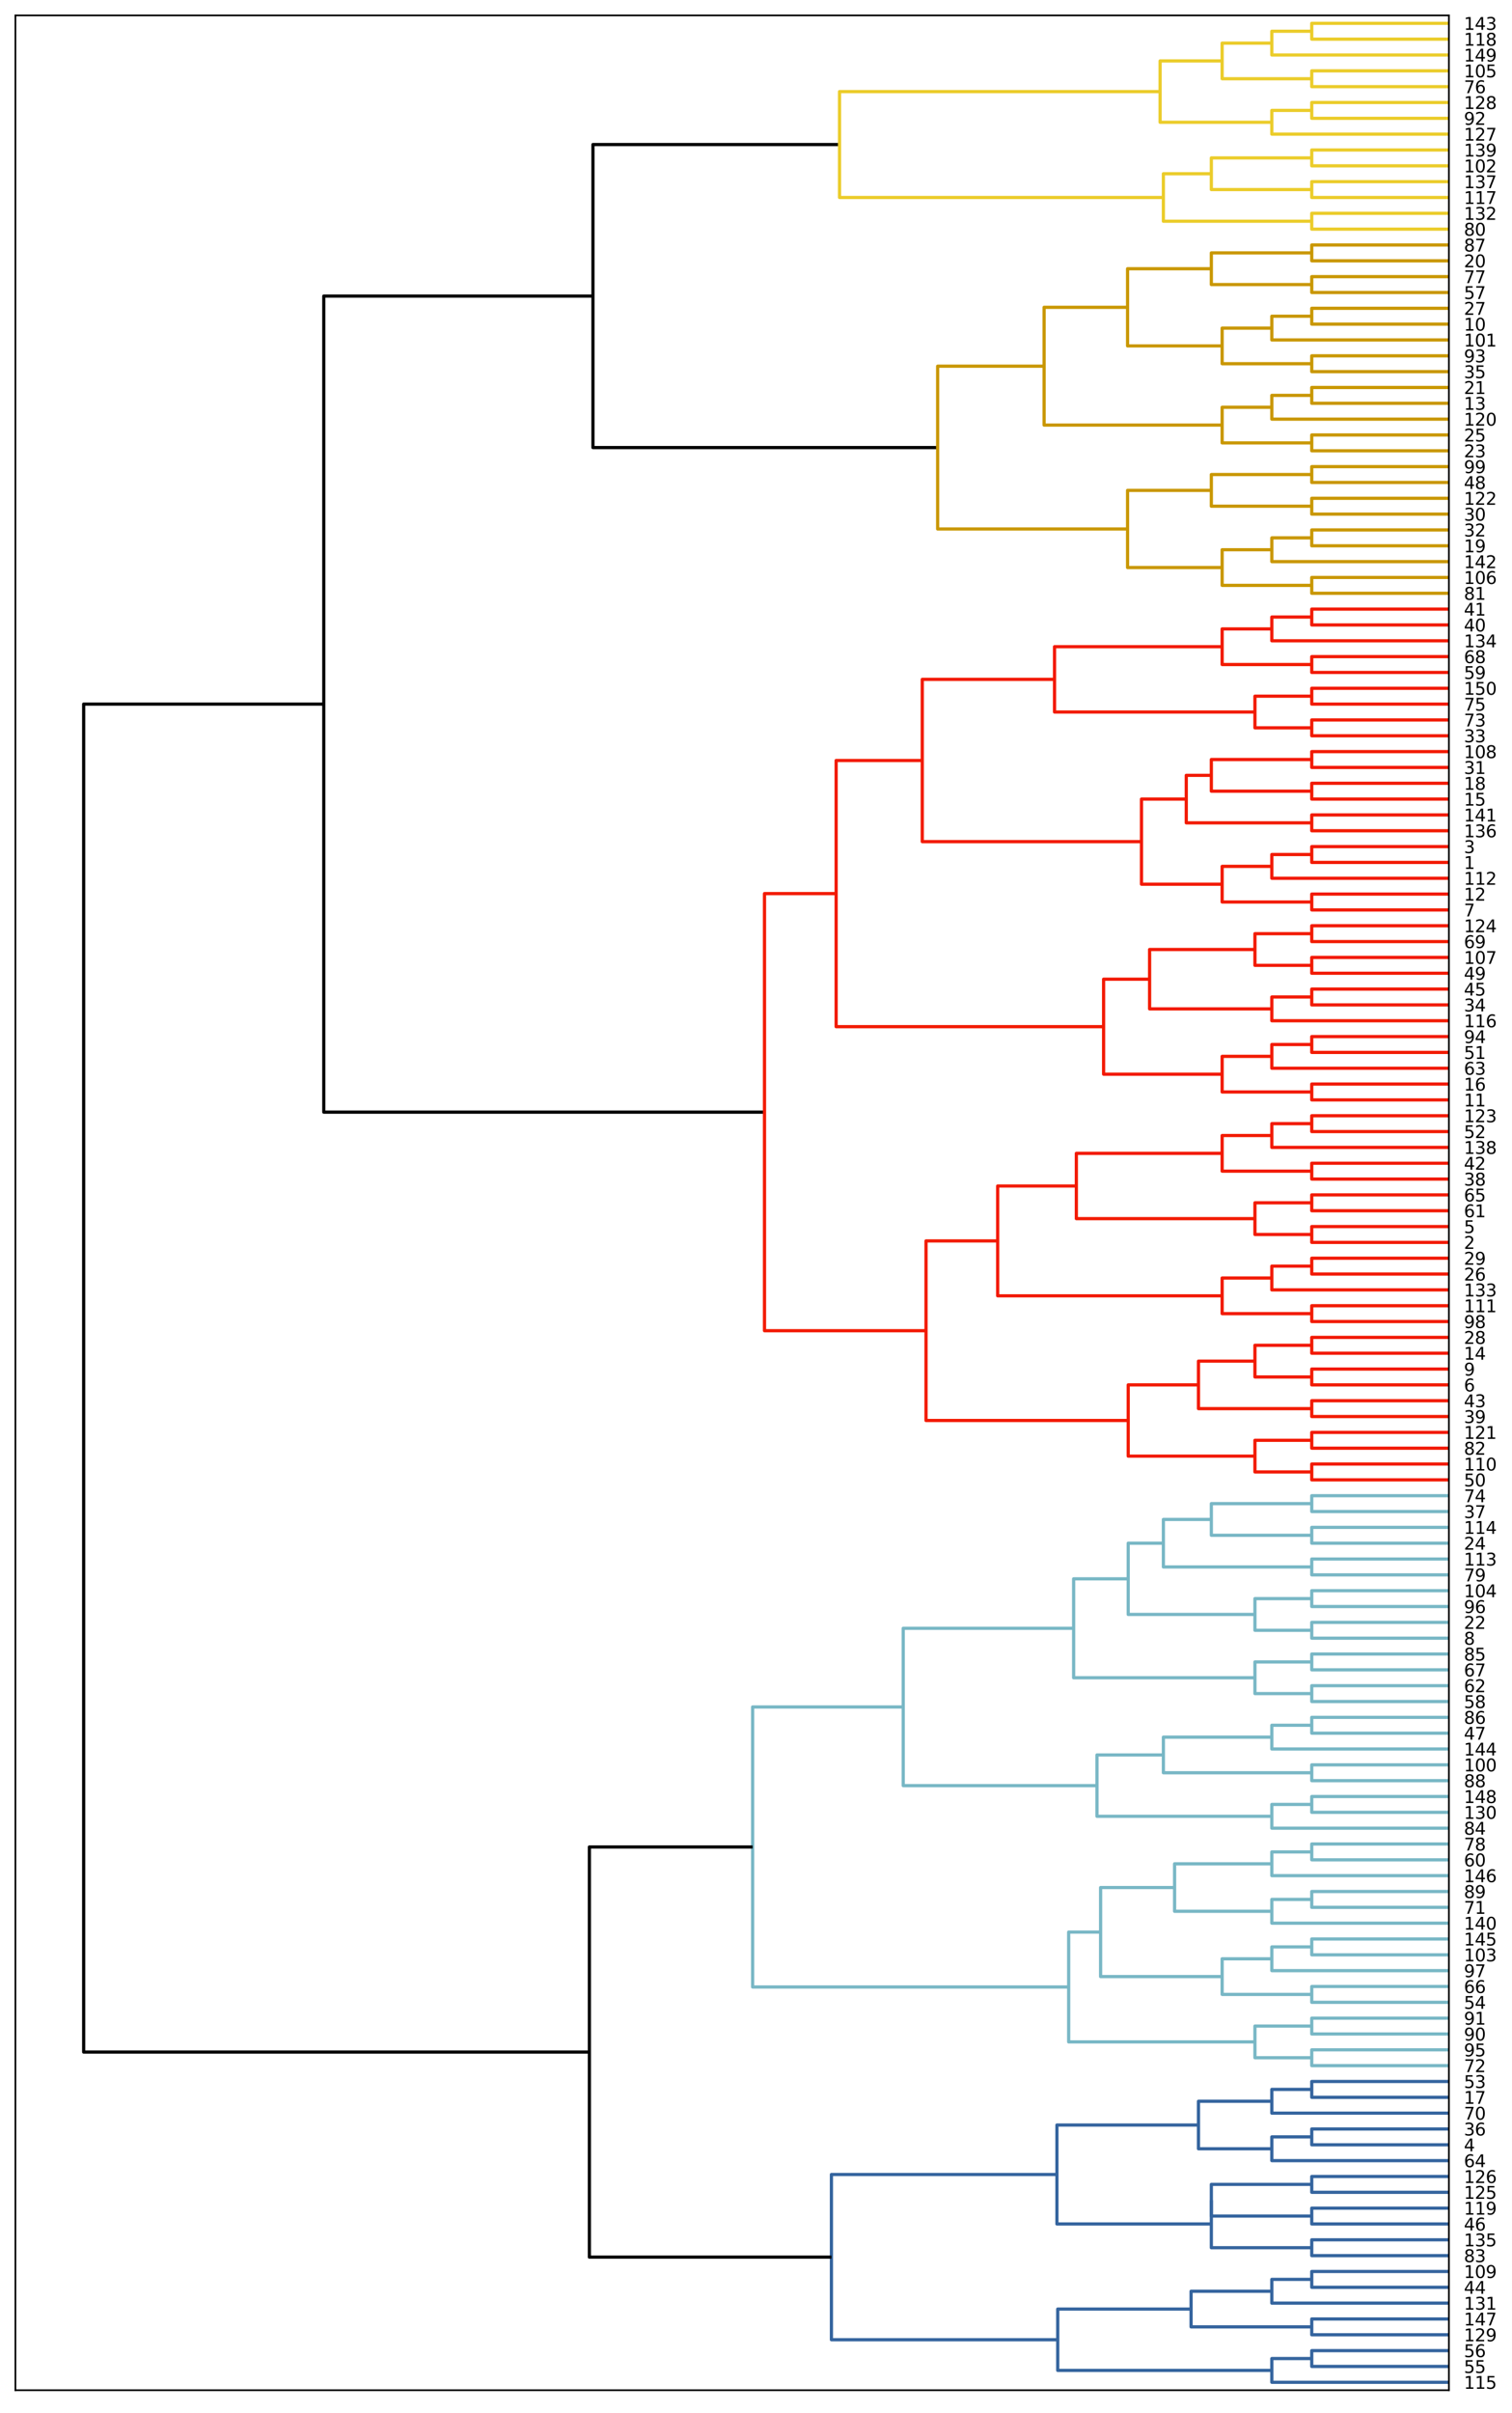 <?xml version="1.0" encoding="utf-8" standalone="no"?>
<!DOCTYPE svg PUBLIC "-//W3C//DTD SVG 1.1//EN"
  "http://www.w3.org/Graphics/SVG/1.1/DTD/svg11.dtd">
<svg xmlns:xlink="http://www.w3.org/1999/xlink" width="706.27pt" height="1126.7pt" viewBox="0 0 706.27 1126.7" xmlns="http://www.w3.org/2000/svg" version="1.1">
 <defs>
  <style type="text/css">*{stroke-linejoin: round; stroke-linecap: butt}</style>
 </defs>
 <g id="figure_1">
  <g id="patch_1">
   <path d="M 0 1126.7 
L 706.27 1126.7 
L 706.27 0 
L 0 0 
z
" style="fill: #ffffff"/>
  </g>
  <g id="axes_1">
   <g id="patch_2">
    <path d="M 7.2 1116 
L 676.8 1116 
L 676.8 7.2 
L 7.2 7.2 
z
" style="fill: #ffffff"/>
   </g>
   <g id="matplotlib.axis_1">
    <g id="ytick_1">
     <g id="text_1">
      <!-- 115 -->
      <g transform="translate(683.8 1115.343) scale(0.08 -0.08)">
       <defs>
        <path id="DejaVuSans-31" d="M 794 531 
L 1825 531 
L 1825 4091 
L 703 3866 
L 703 4441 
L 1819 4666 
L 2450 4666 
L 2450 531 
L 3481 531 
L 3481 0 
L 794 0 
L 794 531 
z
" transform="scale(0.016)"/>
        <path id="DejaVuSans-35" d="M 691 4666 
L 3169 4666 
L 3169 4134 
L 1269 4134 
L 1269 2991 
Q 1406 3038 1543 3061 
Q 1681 3084 1819 3084 
Q 2600 3084 3056 2656 
Q 3513 2228 3513 1497 
Q 3513 744 3044 326 
Q 2575 -91 1722 -91 
Q 1428 -91 1123 -41 
Q 819 9 494 109 
L 494 744 
Q 775 591 1075 516 
Q 1375 441 1709 441 
Q 2250 441 2565 725 
Q 2881 1009 2881 1497 
Q 2881 1984 2565 2268 
Q 2250 2553 1709 2553 
Q 1456 2553 1204 2497 
Q 953 2441 691 2322 
L 691 4666 
z
" transform="scale(0.016)"/>
       </defs>
       <use xlink:href="#DejaVuSans-31"/>
       <use xlink:href="#DejaVuSans-31" x="63.623"/>
       <use xlink:href="#DejaVuSans-35" x="127.246"/>
      </g>
     </g>
    </g>
    <g id="ytick_2">
     <g id="text_2">
      <!-- 55 -->
      <g transform="translate(683.8 1107.951) scale(0.08 -0.08)">
       <use xlink:href="#DejaVuSans-35"/>
       <use xlink:href="#DejaVuSans-35" x="63.623"/>
      </g>
     </g>
    </g>
    <g id="ytick_3">
     <g id="text_3">
      <!-- 56 -->
      <g transform="translate(683.8 1100.559) scale(0.08 -0.08)">
       <defs>
        <path id="DejaVuSans-36" d="M 2113 2584 
Q 1688 2584 1439 2293 
Q 1191 2003 1191 1497 
Q 1191 994 1439 701 
Q 1688 409 2113 409 
Q 2538 409 2786 701 
Q 3034 994 3034 1497 
Q 3034 2003 2786 2293 
Q 2538 2584 2113 2584 
z
M 3366 4563 
L 3366 3988 
Q 3128 4100 2886 4159 
Q 2644 4219 2406 4219 
Q 1781 4219 1451 3797 
Q 1122 3375 1075 2522 
Q 1259 2794 1537 2939 
Q 1816 3084 2150 3084 
Q 2853 3084 3261 2657 
Q 3669 2231 3669 1497 
Q 3669 778 3244 343 
Q 2819 -91 2113 -91 
Q 1303 -91 875 529 
Q 447 1150 447 2328 
Q 447 3434 972 4092 
Q 1497 4750 2381 4750 
Q 2619 4750 2861 4703 
Q 3103 4656 3366 4563 
z
" transform="scale(0.016)"/>
       </defs>
       <use xlink:href="#DejaVuSans-35"/>
       <use xlink:href="#DejaVuSans-36" x="63.623"/>
      </g>
     </g>
    </g>
    <g id="ytick_4">
     <g id="text_4">
      <!-- 129 -->
      <g transform="translate(683.8 1093.167) scale(0.08 -0.08)">
       <defs>
        <path id="DejaVuSans-32" d="M 1228 531 
L 3431 531 
L 3431 0 
L 469 0 
L 469 531 
Q 828 903 1448 1529 
Q 2069 2156 2228 2338 
Q 2531 2678 2651 2914 
Q 2772 3150 2772 3378 
Q 2772 3750 2511 3984 
Q 2250 4219 1831 4219 
Q 1534 4219 1204 4116 
Q 875 4013 500 3803 
L 500 4441 
Q 881 4594 1212 4672 
Q 1544 4750 1819 4750 
Q 2544 4750 2975 4387 
Q 3406 4025 3406 3419 
Q 3406 3131 3298 2873 
Q 3191 2616 2906 2266 
Q 2828 2175 2409 1742 
Q 1991 1309 1228 531 
z
" transform="scale(0.016)"/>
        <path id="DejaVuSans-39" d="M 703 97 
L 703 672 
Q 941 559 1184 500 
Q 1428 441 1663 441 
Q 2288 441 2617 861 
Q 2947 1281 2994 2138 
Q 2813 1869 2534 1725 
Q 2256 1581 1919 1581 
Q 1219 1581 811 2004 
Q 403 2428 403 3163 
Q 403 3881 828 4315 
Q 1253 4750 1959 4750 
Q 2769 4750 3195 4129 
Q 3622 3509 3622 2328 
Q 3622 1225 3098 567 
Q 2575 -91 1691 -91 
Q 1453 -91 1209 -44 
Q 966 3 703 97 
z
M 1959 2075 
Q 2384 2075 2632 2365 
Q 2881 2656 2881 3163 
Q 2881 3666 2632 3958 
Q 2384 4250 1959 4250 
Q 1534 4250 1286 3958 
Q 1038 3666 1038 3163 
Q 1038 2656 1286 2365 
Q 1534 2075 1959 2075 
z
" transform="scale(0.016)"/>
       </defs>
       <use xlink:href="#DejaVuSans-31"/>
       <use xlink:href="#DejaVuSans-32" x="63.623"/>
       <use xlink:href="#DejaVuSans-39" x="127.246"/>
      </g>
     </g>
    </g>
    <g id="ytick_5">
     <g id="text_5">
      <!-- 147 -->
      <g transform="translate(683.8 1085.775) scale(0.08 -0.08)">
       <defs>
        <path id="DejaVuSans-34" d="M 2419 4116 
L 825 1625 
L 2419 1625 
L 2419 4116 
z
M 2253 4666 
L 3047 4666 
L 3047 1625 
L 3713 1625 
L 3713 1100 
L 3047 1100 
L 3047 0 
L 2419 0 
L 2419 1100 
L 313 1100 
L 313 1709 
L 2253 4666 
z
" transform="scale(0.016)"/>
        <path id="DejaVuSans-37" d="M 525 4666 
L 3525 4666 
L 3525 4397 
L 1831 0 
L 1172 0 
L 2766 4134 
L 525 4134 
L 525 4666 
z
" transform="scale(0.016)"/>
       </defs>
       <use xlink:href="#DejaVuSans-31"/>
       <use xlink:href="#DejaVuSans-34" x="63.623"/>
       <use xlink:href="#DejaVuSans-37" x="127.246"/>
      </g>
     </g>
    </g>
    <g id="ytick_6">
     <g id="text_6">
      <!-- 131 -->
      <g transform="translate(683.8 1078.383) scale(0.08 -0.08)">
       <defs>
        <path id="DejaVuSans-33" d="M 2597 2516 
Q 3050 2419 3304 2112 
Q 3559 1806 3559 1356 
Q 3559 666 3084 287 
Q 2609 -91 1734 -91 
Q 1441 -91 1130 -33 
Q 819 25 488 141 
L 488 750 
Q 750 597 1062 519 
Q 1375 441 1716 441 
Q 2309 441 2620 675 
Q 2931 909 2931 1356 
Q 2931 1769 2642 2001 
Q 2353 2234 1838 2234 
L 1294 2234 
L 1294 2753 
L 1863 2753 
Q 2328 2753 2575 2939 
Q 2822 3125 2822 3475 
Q 2822 3834 2567 4026 
Q 2313 4219 1838 4219 
Q 1578 4219 1281 4162 
Q 984 4106 628 3988 
L 628 4550 
Q 988 4650 1302 4700 
Q 1616 4750 1894 4750 
Q 2613 4750 3031 4423 
Q 3450 4097 3450 3541 
Q 3450 3153 3228 2886 
Q 3006 2619 2597 2516 
z
" transform="scale(0.016)"/>
       </defs>
       <use xlink:href="#DejaVuSans-31"/>
       <use xlink:href="#DejaVuSans-33" x="63.623"/>
       <use xlink:href="#DejaVuSans-31" x="127.246"/>
      </g>
     </g>
    </g>
    <g id="ytick_7">
     <g id="text_7">
      <!-- 44 -->
      <g transform="translate(683.8 1070.991) scale(0.08 -0.08)">
       <use xlink:href="#DejaVuSans-34"/>
       <use xlink:href="#DejaVuSans-34" x="63.623"/>
      </g>
     </g>
    </g>
    <g id="ytick_8">
     <g id="text_8">
      <!-- 109 -->
      <g transform="translate(683.8 1063.599) scale(0.08 -0.08)">
       <defs>
        <path id="DejaVuSans-30" d="M 2034 4250 
Q 1547 4250 1301 3770 
Q 1056 3291 1056 2328 
Q 1056 1369 1301 889 
Q 1547 409 2034 409 
Q 2525 409 2770 889 
Q 3016 1369 3016 2328 
Q 3016 3291 2770 3770 
Q 2525 4250 2034 4250 
z
M 2034 4750 
Q 2819 4750 3233 4129 
Q 3647 3509 3647 2328 
Q 3647 1150 3233 529 
Q 2819 -91 2034 -91 
Q 1250 -91 836 529 
Q 422 1150 422 2328 
Q 422 3509 836 4129 
Q 1250 4750 2034 4750 
z
" transform="scale(0.016)"/>
       </defs>
       <use xlink:href="#DejaVuSans-31"/>
       <use xlink:href="#DejaVuSans-30" x="63.623"/>
       <use xlink:href="#DejaVuSans-39" x="127.246"/>
      </g>
     </g>
    </g>
    <g id="ytick_9">
     <g id="text_9">
      <!-- 83 -->
      <g transform="translate(683.8 1056.207) scale(0.08 -0.08)">
       <defs>
        <path id="DejaVuSans-38" d="M 2034 2216 
Q 1584 2216 1326 1975 
Q 1069 1734 1069 1313 
Q 1069 891 1326 650 
Q 1584 409 2034 409 
Q 2484 409 2743 651 
Q 3003 894 3003 1313 
Q 3003 1734 2745 1975 
Q 2488 2216 2034 2216 
z
M 1403 2484 
Q 997 2584 770 2862 
Q 544 3141 544 3541 
Q 544 4100 942 4425 
Q 1341 4750 2034 4750 
Q 2731 4750 3128 4425 
Q 3525 4100 3525 3541 
Q 3525 3141 3298 2862 
Q 3072 2584 2669 2484 
Q 3125 2378 3379 2068 
Q 3634 1759 3634 1313 
Q 3634 634 3220 271 
Q 2806 -91 2034 -91 
Q 1263 -91 848 271 
Q 434 634 434 1313 
Q 434 1759 690 2068 
Q 947 2378 1403 2484 
z
M 1172 3481 
Q 1172 3119 1398 2916 
Q 1625 2713 2034 2713 
Q 2441 2713 2670 2916 
Q 2900 3119 2900 3481 
Q 2900 3844 2670 4047 
Q 2441 4250 2034 4250 
Q 1625 4250 1398 4047 
Q 1172 3844 1172 3481 
z
" transform="scale(0.016)"/>
       </defs>
       <use xlink:href="#DejaVuSans-38"/>
       <use xlink:href="#DejaVuSans-33" x="63.623"/>
      </g>
     </g>
    </g>
    <g id="ytick_10">
     <g id="text_10">
      <!-- 135 -->
      <g transform="translate(683.8 1048.815) scale(0.08 -0.08)">
       <use xlink:href="#DejaVuSans-31"/>
       <use xlink:href="#DejaVuSans-33" x="63.623"/>
       <use xlink:href="#DejaVuSans-35" x="127.246"/>
      </g>
     </g>
    </g>
    <g id="ytick_11">
     <g id="text_11">
      <!-- 46 -->
      <g transform="translate(683.8 1041.423) scale(0.08 -0.08)">
       <use xlink:href="#DejaVuSans-34"/>
       <use xlink:href="#DejaVuSans-36" x="63.623"/>
      </g>
     </g>
    </g>
    <g id="ytick_12">
     <g id="text_12">
      <!-- 119 -->
      <g transform="translate(683.8 1034.031) scale(0.08 -0.08)">
       <use xlink:href="#DejaVuSans-31"/>
       <use xlink:href="#DejaVuSans-31" x="63.623"/>
       <use xlink:href="#DejaVuSans-39" x="127.246"/>
      </g>
     </g>
    </g>
    <g id="ytick_13">
     <g id="text_13">
      <!-- 125 -->
      <g transform="translate(683.8 1026.639) scale(0.08 -0.08)">
       <use xlink:href="#DejaVuSans-31"/>
       <use xlink:href="#DejaVuSans-32" x="63.623"/>
       <use xlink:href="#DejaVuSans-35" x="127.246"/>
      </g>
     </g>
    </g>
    <g id="ytick_14">
     <g id="text_14">
      <!-- 126 -->
      <g transform="translate(683.8 1019.247) scale(0.08 -0.08)">
       <use xlink:href="#DejaVuSans-31"/>
       <use xlink:href="#DejaVuSans-32" x="63.623"/>
       <use xlink:href="#DejaVuSans-36" x="127.246"/>
      </g>
     </g>
    </g>
    <g id="ytick_15">
     <g id="text_15">
      <!-- 64 -->
      <g transform="translate(683.8 1011.855) scale(0.08 -0.08)">
       <use xlink:href="#DejaVuSans-36"/>
       <use xlink:href="#DejaVuSans-34" x="63.623"/>
      </g>
     </g>
    </g>
    <g id="ytick_16">
     <g id="text_16">
      <!-- 4 -->
      <g transform="translate(683.8 1004.463) scale(0.08 -0.08)">
       <use xlink:href="#DejaVuSans-34"/>
      </g>
     </g>
    </g>
    <g id="ytick_17">
     <g id="text_17">
      <!-- 36 -->
      <g transform="translate(683.8 997.071) scale(0.08 -0.08)">
       <use xlink:href="#DejaVuSans-33"/>
       <use xlink:href="#DejaVuSans-36" x="63.623"/>
      </g>
     </g>
    </g>
    <g id="ytick_18">
     <g id="text_18">
      <!-- 70 -->
      <g transform="translate(683.8 989.679) scale(0.08 -0.08)">
       <use xlink:href="#DejaVuSans-37"/>
       <use xlink:href="#DejaVuSans-30" x="63.623"/>
      </g>
     </g>
    </g>
    <g id="ytick_19">
     <g id="text_19">
      <!-- 17 -->
      <g transform="translate(683.8 982.287) scale(0.08 -0.08)">
       <use xlink:href="#DejaVuSans-31"/>
       <use xlink:href="#DejaVuSans-37" x="63.623"/>
      </g>
     </g>
    </g>
    <g id="ytick_20">
     <g id="text_20">
      <!-- 53 -->
      <g transform="translate(683.8 974.895) scale(0.08 -0.08)">
       <use xlink:href="#DejaVuSans-35"/>
       <use xlink:href="#DejaVuSans-33" x="63.623"/>
      </g>
     </g>
    </g>
    <g id="ytick_21">
     <g id="text_21">
      <!-- 72 -->
      <g transform="translate(683.8 967.503) scale(0.08 -0.08)">
       <use xlink:href="#DejaVuSans-37"/>
       <use xlink:href="#DejaVuSans-32" x="63.623"/>
      </g>
     </g>
    </g>
    <g id="ytick_22">
     <g id="text_22">
      <!-- 95 -->
      <g transform="translate(683.8 960.111) scale(0.08 -0.08)">
       <use xlink:href="#DejaVuSans-39"/>
       <use xlink:href="#DejaVuSans-35" x="63.623"/>
      </g>
     </g>
    </g>
    <g id="ytick_23">
     <g id="text_23">
      <!-- 90 -->
      <g transform="translate(683.8 952.719) scale(0.08 -0.08)">
       <use xlink:href="#DejaVuSans-39"/>
       <use xlink:href="#DejaVuSans-30" x="63.623"/>
      </g>
     </g>
    </g>
    <g id="ytick_24">
     <g id="text_24">
      <!-- 91 -->
      <g transform="translate(683.8 945.327) scale(0.08 -0.08)">
       <use xlink:href="#DejaVuSans-39"/>
       <use xlink:href="#DejaVuSans-31" x="63.623"/>
      </g>
     </g>
    </g>
    <g id="ytick_25">
     <g id="text_25">
      <!-- 54 -->
      <g transform="translate(683.8 937.935) scale(0.08 -0.08)">
       <use xlink:href="#DejaVuSans-35"/>
       <use xlink:href="#DejaVuSans-34" x="63.623"/>
      </g>
     </g>
    </g>
    <g id="ytick_26">
     <g id="text_26">
      <!-- 66 -->
      <g transform="translate(683.8 930.543) scale(0.08 -0.08)">
       <use xlink:href="#DejaVuSans-36"/>
       <use xlink:href="#DejaVuSans-36" x="63.623"/>
      </g>
     </g>
    </g>
    <g id="ytick_27">
     <g id="text_27">
      <!-- 97 -->
      <g transform="translate(683.8 923.151) scale(0.08 -0.08)">
       <use xlink:href="#DejaVuSans-39"/>
       <use xlink:href="#DejaVuSans-37" x="63.623"/>
      </g>
     </g>
    </g>
    <g id="ytick_28">
     <g id="text_28">
      <!-- 103 -->
      <g transform="translate(683.8 915.759) scale(0.08 -0.08)">
       <use xlink:href="#DejaVuSans-31"/>
       <use xlink:href="#DejaVuSans-30" x="63.623"/>
       <use xlink:href="#DejaVuSans-33" x="127.246"/>
      </g>
     </g>
    </g>
    <g id="ytick_29">
     <g id="text_29">
      <!-- 145 -->
      <g transform="translate(683.8 908.367) scale(0.08 -0.08)">
       <use xlink:href="#DejaVuSans-31"/>
       <use xlink:href="#DejaVuSans-34" x="63.623"/>
       <use xlink:href="#DejaVuSans-35" x="127.246"/>
      </g>
     </g>
    </g>
    <g id="ytick_30">
     <g id="text_30">
      <!-- 140 -->
      <g transform="translate(683.8 900.975) scale(0.08 -0.08)">
       <use xlink:href="#DejaVuSans-31"/>
       <use xlink:href="#DejaVuSans-34" x="63.623"/>
       <use xlink:href="#DejaVuSans-30" x="127.246"/>
      </g>
     </g>
    </g>
    <g id="ytick_31">
     <g id="text_31">
      <!-- 71 -->
      <g transform="translate(683.8 893.583) scale(0.08 -0.08)">
       <use xlink:href="#DejaVuSans-37"/>
       <use xlink:href="#DejaVuSans-31" x="63.623"/>
      </g>
     </g>
    </g>
    <g id="ytick_32">
     <g id="text_32">
      <!-- 89 -->
      <g transform="translate(683.8 886.191) scale(0.08 -0.08)">
       <use xlink:href="#DejaVuSans-38"/>
       <use xlink:href="#DejaVuSans-39" x="63.623"/>
      </g>
     </g>
    </g>
    <g id="ytick_33">
     <g id="text_33">
      <!-- 146 -->
      <g transform="translate(683.8 878.799) scale(0.08 -0.08)">
       <use xlink:href="#DejaVuSans-31"/>
       <use xlink:href="#DejaVuSans-34" x="63.623"/>
       <use xlink:href="#DejaVuSans-36" x="127.246"/>
      </g>
     </g>
    </g>
    <g id="ytick_34">
     <g id="text_34">
      <!-- 60 -->
      <g transform="translate(683.8 871.407) scale(0.08 -0.08)">
       <use xlink:href="#DejaVuSans-36"/>
       <use xlink:href="#DejaVuSans-30" x="63.623"/>
      </g>
     </g>
    </g>
    <g id="ytick_35">
     <g id="text_35">
      <!-- 78 -->
      <g transform="translate(683.8 864.015) scale(0.08 -0.08)">
       <use xlink:href="#DejaVuSans-37"/>
       <use xlink:href="#DejaVuSans-38" x="63.623"/>
      </g>
     </g>
    </g>
    <g id="ytick_36">
     <g id="text_36">
      <!-- 84 -->
      <g transform="translate(683.8 856.623) scale(0.08 -0.08)">
       <use xlink:href="#DejaVuSans-38"/>
       <use xlink:href="#DejaVuSans-34" x="63.623"/>
      </g>
     </g>
    </g>
    <g id="ytick_37">
     <g id="text_37">
      <!-- 130 -->
      <g transform="translate(683.8 849.231) scale(0.08 -0.08)">
       <use xlink:href="#DejaVuSans-31"/>
       <use xlink:href="#DejaVuSans-33" x="63.623"/>
       <use xlink:href="#DejaVuSans-30" x="127.246"/>
      </g>
     </g>
    </g>
    <g id="ytick_38">
     <g id="text_38">
      <!-- 148 -->
      <g transform="translate(683.8 841.839) scale(0.08 -0.08)">
       <use xlink:href="#DejaVuSans-31"/>
       <use xlink:href="#DejaVuSans-34" x="63.623"/>
       <use xlink:href="#DejaVuSans-38" x="127.246"/>
      </g>
     </g>
    </g>
    <g id="ytick_39">
     <g id="text_39">
      <!-- 88 -->
      <g transform="translate(683.8 834.447) scale(0.08 -0.08)">
       <use xlink:href="#DejaVuSans-38"/>
       <use xlink:href="#DejaVuSans-38" x="63.623"/>
      </g>
     </g>
    </g>
    <g id="ytick_40">
     <g id="text_40">
      <!-- 100 -->
      <g transform="translate(683.8 827.055) scale(0.08 -0.08)">
       <use xlink:href="#DejaVuSans-31"/>
       <use xlink:href="#DejaVuSans-30" x="63.623"/>
       <use xlink:href="#DejaVuSans-30" x="127.246"/>
      </g>
     </g>
    </g>
    <g id="ytick_41">
     <g id="text_41">
      <!-- 144 -->
      <g transform="translate(683.8 819.663) scale(0.08 -0.08)">
       <use xlink:href="#DejaVuSans-31"/>
       <use xlink:href="#DejaVuSans-34" x="63.623"/>
       <use xlink:href="#DejaVuSans-34" x="127.246"/>
      </g>
     </g>
    </g>
    <g id="ytick_42">
     <g id="text_42">
      <!-- 47 -->
      <g transform="translate(683.8 812.271) scale(0.08 -0.08)">
       <use xlink:href="#DejaVuSans-34"/>
       <use xlink:href="#DejaVuSans-37" x="63.623"/>
      </g>
     </g>
    </g>
    <g id="ytick_43">
     <g id="text_43">
      <!-- 86 -->
      <g transform="translate(683.8 804.879) scale(0.08 -0.08)">
       <use xlink:href="#DejaVuSans-38"/>
       <use xlink:href="#DejaVuSans-36" x="63.623"/>
      </g>
     </g>
    </g>
    <g id="ytick_44">
     <g id="text_44">
      <!-- 58 -->
      <g transform="translate(683.8 797.487) scale(0.08 -0.08)">
       <use xlink:href="#DejaVuSans-35"/>
       <use xlink:href="#DejaVuSans-38" x="63.623"/>
      </g>
     </g>
    </g>
    <g id="ytick_45">
     <g id="text_45">
      <!-- 62 -->
      <g transform="translate(683.8 790.095) scale(0.08 -0.08)">
       <use xlink:href="#DejaVuSans-36"/>
       <use xlink:href="#DejaVuSans-32" x="63.623"/>
      </g>
     </g>
    </g>
    <g id="ytick_46">
     <g id="text_46">
      <!-- 67 -->
      <g transform="translate(683.8 782.703) scale(0.08 -0.08)">
       <use xlink:href="#DejaVuSans-36"/>
       <use xlink:href="#DejaVuSans-37" x="63.623"/>
      </g>
     </g>
    </g>
    <g id="ytick_47">
     <g id="text_47">
      <!-- 85 -->
      <g transform="translate(683.8 775.311) scale(0.08 -0.08)">
       <use xlink:href="#DejaVuSans-38"/>
       <use xlink:href="#DejaVuSans-35" x="63.623"/>
      </g>
     </g>
    </g>
    <g id="ytick_48">
     <g id="text_48">
      <!-- 8 -->
      <g transform="translate(683.8 767.919) scale(0.08 -0.08)">
       <use xlink:href="#DejaVuSans-38"/>
      </g>
     </g>
    </g>
    <g id="ytick_49">
     <g id="text_49">
      <!-- 22 -->
      <g transform="translate(683.8 760.527) scale(0.08 -0.08)">
       <use xlink:href="#DejaVuSans-32"/>
       <use xlink:href="#DejaVuSans-32" x="63.623"/>
      </g>
     </g>
    </g>
    <g id="ytick_50">
     <g id="text_50">
      <!-- 96 -->
      <g transform="translate(683.8 753.135) scale(0.08 -0.08)">
       <use xlink:href="#DejaVuSans-39"/>
       <use xlink:href="#DejaVuSans-36" x="63.623"/>
      </g>
     </g>
    </g>
    <g id="ytick_51">
     <g id="text_51">
      <!-- 104 -->
      <g transform="translate(683.8 745.743) scale(0.08 -0.08)">
       <use xlink:href="#DejaVuSans-31"/>
       <use xlink:href="#DejaVuSans-30" x="63.623"/>
       <use xlink:href="#DejaVuSans-34" x="127.246"/>
      </g>
     </g>
    </g>
    <g id="ytick_52">
     <g id="text_52">
      <!-- 79 -->
      <g transform="translate(683.8 738.351) scale(0.08 -0.08)">
       <use xlink:href="#DejaVuSans-37"/>
       <use xlink:href="#DejaVuSans-39" x="63.623"/>
      </g>
     </g>
    </g>
    <g id="ytick_53">
     <g id="text_53">
      <!-- 113 -->
      <g transform="translate(683.8 730.959) scale(0.08 -0.08)">
       <use xlink:href="#DejaVuSans-31"/>
       <use xlink:href="#DejaVuSans-31" x="63.623"/>
       <use xlink:href="#DejaVuSans-33" x="127.246"/>
      </g>
     </g>
    </g>
    <g id="ytick_54">
     <g id="text_54">
      <!-- 24 -->
      <g transform="translate(683.8 723.567) scale(0.08 -0.08)">
       <use xlink:href="#DejaVuSans-32"/>
       <use xlink:href="#DejaVuSans-34" x="63.623"/>
      </g>
     </g>
    </g>
    <g id="ytick_55">
     <g id="text_55">
      <!-- 114 -->
      <g transform="translate(683.8 716.175) scale(0.08 -0.08)">
       <use xlink:href="#DejaVuSans-31"/>
       <use xlink:href="#DejaVuSans-31" x="63.623"/>
       <use xlink:href="#DejaVuSans-34" x="127.246"/>
      </g>
     </g>
    </g>
    <g id="ytick_56">
     <g id="text_56">
      <!-- 37 -->
      <g transform="translate(683.8 708.783) scale(0.08 -0.08)">
       <use xlink:href="#DejaVuSans-33"/>
       <use xlink:href="#DejaVuSans-37" x="63.623"/>
      </g>
     </g>
    </g>
    <g id="ytick_57">
     <g id="text_57">
      <!-- 74 -->
      <g transform="translate(683.8 701.391) scale(0.08 -0.08)">
       <use xlink:href="#DejaVuSans-37"/>
       <use xlink:href="#DejaVuSans-34" x="63.623"/>
      </g>
     </g>
    </g>
    <g id="ytick_58">
     <g id="text_58">
      <!-- 50 -->
      <g transform="translate(683.8 693.999) scale(0.08 -0.08)">
       <use xlink:href="#DejaVuSans-35"/>
       <use xlink:href="#DejaVuSans-30" x="63.623"/>
      </g>
     </g>
    </g>
    <g id="ytick_59">
     <g id="text_59">
      <!-- 110 -->
      <g transform="translate(683.8 686.607) scale(0.08 -0.08)">
       <use xlink:href="#DejaVuSans-31"/>
       <use xlink:href="#DejaVuSans-31" x="63.623"/>
       <use xlink:href="#DejaVuSans-30" x="127.246"/>
      </g>
     </g>
    </g>
    <g id="ytick_60">
     <g id="text_60">
      <!-- 82 -->
      <g transform="translate(683.8 679.215) scale(0.08 -0.08)">
       <use xlink:href="#DejaVuSans-38"/>
       <use xlink:href="#DejaVuSans-32" x="63.623"/>
      </g>
     </g>
    </g>
    <g id="ytick_61">
     <g id="text_61">
      <!-- 121 -->
      <g transform="translate(683.8 671.823) scale(0.08 -0.08)">
       <use xlink:href="#DejaVuSans-31"/>
       <use xlink:href="#DejaVuSans-32" x="63.623"/>
       <use xlink:href="#DejaVuSans-31" x="127.246"/>
      </g>
     </g>
    </g>
    <g id="ytick_62">
     <g id="text_62">
      <!-- 39 -->
      <g transform="translate(683.8 664.431) scale(0.08 -0.08)">
       <use xlink:href="#DejaVuSans-33"/>
       <use xlink:href="#DejaVuSans-39" x="63.623"/>
      </g>
     </g>
    </g>
    <g id="ytick_63">
     <g id="text_63">
      <!-- 43 -->
      <g transform="translate(683.8 657.039) scale(0.08 -0.08)">
       <use xlink:href="#DejaVuSans-34"/>
       <use xlink:href="#DejaVuSans-33" x="63.623"/>
      </g>
     </g>
    </g>
    <g id="ytick_64">
     <g id="text_64">
      <!-- 6 -->
      <g transform="translate(683.8 649.647) scale(0.08 -0.08)">
       <use xlink:href="#DejaVuSans-36"/>
      </g>
     </g>
    </g>
    <g id="ytick_65">
     <g id="text_65">
      <!-- 9 -->
      <g transform="translate(683.8 642.255) scale(0.08 -0.08)">
       <use xlink:href="#DejaVuSans-39"/>
      </g>
     </g>
    </g>
    <g id="ytick_66">
     <g id="text_66">
      <!-- 14 -->
      <g transform="translate(683.8 634.863) scale(0.08 -0.08)">
       <use xlink:href="#DejaVuSans-31"/>
       <use xlink:href="#DejaVuSans-34" x="63.623"/>
      </g>
     </g>
    </g>
    <g id="ytick_67">
     <g id="text_67">
      <!-- 28 -->
      <g transform="translate(683.8 627.471) scale(0.08 -0.08)">
       <use xlink:href="#DejaVuSans-32"/>
       <use xlink:href="#DejaVuSans-38" x="63.623"/>
      </g>
     </g>
    </g>
    <g id="ytick_68">
     <g id="text_68">
      <!-- 98 -->
      <g transform="translate(683.8 620.079) scale(0.08 -0.08)">
       <use xlink:href="#DejaVuSans-39"/>
       <use xlink:href="#DejaVuSans-38" x="63.623"/>
      </g>
     </g>
    </g>
    <g id="ytick_69">
     <g id="text_69">
      <!-- 111 -->
      <g transform="translate(683.8 612.687) scale(0.08 -0.08)">
       <use xlink:href="#DejaVuSans-31"/>
       <use xlink:href="#DejaVuSans-31" x="63.623"/>
       <use xlink:href="#DejaVuSans-31" x="127.246"/>
      </g>
     </g>
    </g>
    <g id="ytick_70">
     <g id="text_70">
      <!-- 133 -->
      <g transform="translate(683.8 605.295) scale(0.08 -0.08)">
       <use xlink:href="#DejaVuSans-31"/>
       <use xlink:href="#DejaVuSans-33" x="63.623"/>
       <use xlink:href="#DejaVuSans-33" x="127.246"/>
      </g>
     </g>
    </g>
    <g id="ytick_71">
     <g id="text_71">
      <!-- 26 -->
      <g transform="translate(683.8 597.903) scale(0.08 -0.08)">
       <use xlink:href="#DejaVuSans-32"/>
       <use xlink:href="#DejaVuSans-36" x="63.623"/>
      </g>
     </g>
    </g>
    <g id="ytick_72">
     <g id="text_72">
      <!-- 29 -->
      <g transform="translate(683.8 590.511) scale(0.08 -0.08)">
       <use xlink:href="#DejaVuSans-32"/>
       <use xlink:href="#DejaVuSans-39" x="63.623"/>
      </g>
     </g>
    </g>
    <g id="ytick_73">
     <g id="text_73">
      <!-- 2 -->
      <g transform="translate(683.8 583.119) scale(0.08 -0.08)">
       <use xlink:href="#DejaVuSans-32"/>
      </g>
     </g>
    </g>
    <g id="ytick_74">
     <g id="text_74">
      <!-- 5 -->
      <g transform="translate(683.8 575.727) scale(0.08 -0.08)">
       <use xlink:href="#DejaVuSans-35"/>
      </g>
     </g>
    </g>
    <g id="ytick_75">
     <g id="text_75">
      <!-- 61 -->
      <g transform="translate(683.8 568.335) scale(0.08 -0.08)">
       <use xlink:href="#DejaVuSans-36"/>
       <use xlink:href="#DejaVuSans-31" x="63.623"/>
      </g>
     </g>
    </g>
    <g id="ytick_76">
     <g id="text_76">
      <!-- 65 -->
      <g transform="translate(683.8 560.943) scale(0.08 -0.08)">
       <use xlink:href="#DejaVuSans-36"/>
       <use xlink:href="#DejaVuSans-35" x="63.623"/>
      </g>
     </g>
    </g>
    <g id="ytick_77">
     <g id="text_77">
      <!-- 38 -->
      <g transform="translate(683.8 553.551) scale(0.08 -0.08)">
       <use xlink:href="#DejaVuSans-33"/>
       <use xlink:href="#DejaVuSans-38" x="63.623"/>
      </g>
     </g>
    </g>
    <g id="ytick_78">
     <g id="text_78">
      <!-- 42 -->
      <g transform="translate(683.8 546.159) scale(0.08 -0.08)">
       <use xlink:href="#DejaVuSans-34"/>
       <use xlink:href="#DejaVuSans-32" x="63.623"/>
      </g>
     </g>
    </g>
    <g id="ytick_79">
     <g id="text_79">
      <!-- 138 -->
      <g transform="translate(683.8 538.767) scale(0.08 -0.08)">
       <use xlink:href="#DejaVuSans-31"/>
       <use xlink:href="#DejaVuSans-33" x="63.623"/>
       <use xlink:href="#DejaVuSans-38" x="127.246"/>
      </g>
     </g>
    </g>
    <g id="ytick_80">
     <g id="text_80">
      <!-- 52 -->
      <g transform="translate(683.8 531.375) scale(0.08 -0.08)">
       <use xlink:href="#DejaVuSans-35"/>
       <use xlink:href="#DejaVuSans-32" x="63.623"/>
      </g>
     </g>
    </g>
    <g id="ytick_81">
     <g id="text_81">
      <!-- 123 -->
      <g transform="translate(683.8 523.983) scale(0.08 -0.08)">
       <use xlink:href="#DejaVuSans-31"/>
       <use xlink:href="#DejaVuSans-32" x="63.623"/>
       <use xlink:href="#DejaVuSans-33" x="127.246"/>
      </g>
     </g>
    </g>
    <g id="ytick_82">
     <g id="text_82">
      <!-- 11 -->
      <g transform="translate(683.8 516.591) scale(0.08 -0.08)">
       <use xlink:href="#DejaVuSans-31"/>
       <use xlink:href="#DejaVuSans-31" x="63.623"/>
      </g>
     </g>
    </g>
    <g id="ytick_83">
     <g id="text_83">
      <!-- 16 -->
      <g transform="translate(683.8 509.199) scale(0.08 -0.08)">
       <use xlink:href="#DejaVuSans-31"/>
       <use xlink:href="#DejaVuSans-36" x="63.623"/>
      </g>
     </g>
    </g>
    <g id="ytick_84">
     <g id="text_84">
      <!-- 63 -->
      <g transform="translate(683.8 501.807) scale(0.08 -0.08)">
       <use xlink:href="#DejaVuSans-36"/>
       <use xlink:href="#DejaVuSans-33" x="63.623"/>
      </g>
     </g>
    </g>
    <g id="ytick_85">
     <g id="text_85">
      <!-- 51 -->
      <g transform="translate(683.8 494.415) scale(0.08 -0.08)">
       <use xlink:href="#DejaVuSans-35"/>
       <use xlink:href="#DejaVuSans-31" x="63.623"/>
      </g>
     </g>
    </g>
    <g id="ytick_86">
     <g id="text_86">
      <!-- 94 -->
      <g transform="translate(683.8 487.023) scale(0.08 -0.08)">
       <use xlink:href="#DejaVuSans-39"/>
       <use xlink:href="#DejaVuSans-34" x="63.623"/>
      </g>
     </g>
    </g>
    <g id="ytick_87">
     <g id="text_87">
      <!-- 116 -->
      <g transform="translate(683.8 479.631) scale(0.08 -0.08)">
       <use xlink:href="#DejaVuSans-31"/>
       <use xlink:href="#DejaVuSans-31" x="63.623"/>
       <use xlink:href="#DejaVuSans-36" x="127.246"/>
      </g>
     </g>
    </g>
    <g id="ytick_88">
     <g id="text_88">
      <!-- 34 -->
      <g transform="translate(683.8 472.239) scale(0.08 -0.08)">
       <use xlink:href="#DejaVuSans-33"/>
       <use xlink:href="#DejaVuSans-34" x="63.623"/>
      </g>
     </g>
    </g>
    <g id="ytick_89">
     <g id="text_89">
      <!-- 45 -->
      <g transform="translate(683.8 464.847) scale(0.08 -0.08)">
       <use xlink:href="#DejaVuSans-34"/>
       <use xlink:href="#DejaVuSans-35" x="63.623"/>
      </g>
     </g>
    </g>
    <g id="ytick_90">
     <g id="text_90">
      <!-- 49 -->
      <g transform="translate(683.8 457.455) scale(0.08 -0.08)">
       <use xlink:href="#DejaVuSans-34"/>
       <use xlink:href="#DejaVuSans-39" x="63.623"/>
      </g>
     </g>
    </g>
    <g id="ytick_91">
     <g id="text_91">
      <!-- 107 -->
      <g transform="translate(683.8 450.063) scale(0.08 -0.08)">
       <use xlink:href="#DejaVuSans-31"/>
       <use xlink:href="#DejaVuSans-30" x="63.623"/>
       <use xlink:href="#DejaVuSans-37" x="127.246"/>
      </g>
     </g>
    </g>
    <g id="ytick_92">
     <g id="text_92">
      <!-- 69 -->
      <g transform="translate(683.8 442.671) scale(0.08 -0.08)">
       <use xlink:href="#DejaVuSans-36"/>
       <use xlink:href="#DejaVuSans-39" x="63.623"/>
      </g>
     </g>
    </g>
    <g id="ytick_93">
     <g id="text_93">
      <!-- 124 -->
      <g transform="translate(683.8 435.279) scale(0.08 -0.08)">
       <use xlink:href="#DejaVuSans-31"/>
       <use xlink:href="#DejaVuSans-32" x="63.623"/>
       <use xlink:href="#DejaVuSans-34" x="127.246"/>
      </g>
     </g>
    </g>
    <g id="ytick_94">
     <g id="text_94">
      <!-- 7 -->
      <g transform="translate(683.8 427.887) scale(0.08 -0.08)">
       <use xlink:href="#DejaVuSans-37"/>
      </g>
     </g>
    </g>
    <g id="ytick_95">
     <g id="text_95">
      <!-- 12 -->
      <g transform="translate(683.8 420.495) scale(0.08 -0.08)">
       <use xlink:href="#DejaVuSans-31"/>
       <use xlink:href="#DejaVuSans-32" x="63.623"/>
      </g>
     </g>
    </g>
    <g id="ytick_96">
     <g id="text_96">
      <!-- 112 -->
      <g transform="translate(683.8 413.103) scale(0.08 -0.08)">
       <use xlink:href="#DejaVuSans-31"/>
       <use xlink:href="#DejaVuSans-31" x="63.623"/>
       <use xlink:href="#DejaVuSans-32" x="127.246"/>
      </g>
     </g>
    </g>
    <g id="ytick_97">
     <g id="text_97">
      <!-- 1 -->
      <g transform="translate(683.8 405.711) scale(0.08 -0.08)">
       <use xlink:href="#DejaVuSans-31"/>
      </g>
     </g>
    </g>
    <g id="ytick_98">
     <g id="text_98">
      <!-- 3 -->
      <g transform="translate(683.8 398.319) scale(0.08 -0.08)">
       <use xlink:href="#DejaVuSans-33"/>
      </g>
     </g>
    </g>
    <g id="ytick_99">
     <g id="text_99">
      <!-- 136 -->
      <g transform="translate(683.8 390.927) scale(0.08 -0.08)">
       <use xlink:href="#DejaVuSans-31"/>
       <use xlink:href="#DejaVuSans-33" x="63.623"/>
       <use xlink:href="#DejaVuSans-36" x="127.246"/>
      </g>
     </g>
    </g>
    <g id="ytick_100">
     <g id="text_100">
      <!-- 141 -->
      <g transform="translate(683.8 383.535) scale(0.08 -0.08)">
       <use xlink:href="#DejaVuSans-31"/>
       <use xlink:href="#DejaVuSans-34" x="63.623"/>
       <use xlink:href="#DejaVuSans-31" x="127.246"/>
      </g>
     </g>
    </g>
    <g id="ytick_101">
     <g id="text_101">
      <!-- 15 -->
      <g transform="translate(683.8 376.143) scale(0.08 -0.08)">
       <use xlink:href="#DejaVuSans-31"/>
       <use xlink:href="#DejaVuSans-35" x="63.623"/>
      </g>
     </g>
    </g>
    <g id="ytick_102">
     <g id="text_102">
      <!-- 18 -->
      <g transform="translate(683.8 368.751) scale(0.08 -0.08)">
       <use xlink:href="#DejaVuSans-31"/>
       <use xlink:href="#DejaVuSans-38" x="63.623"/>
      </g>
     </g>
    </g>
    <g id="ytick_103">
     <g id="text_103">
      <!-- 31 -->
      <g transform="translate(683.8 361.359) scale(0.08 -0.08)">
       <use xlink:href="#DejaVuSans-33"/>
       <use xlink:href="#DejaVuSans-31" x="63.623"/>
      </g>
     </g>
    </g>
    <g id="ytick_104">
     <g id="text_104">
      <!-- 108 -->
      <g transform="translate(683.8 353.967) scale(0.08 -0.08)">
       <use xlink:href="#DejaVuSans-31"/>
       <use xlink:href="#DejaVuSans-30" x="63.623"/>
       <use xlink:href="#DejaVuSans-38" x="127.246"/>
      </g>
     </g>
    </g>
    <g id="ytick_105">
     <g id="text_105">
      <!-- 33 -->
      <g transform="translate(683.8 346.575) scale(0.08 -0.08)">
       <use xlink:href="#DejaVuSans-33"/>
       <use xlink:href="#DejaVuSans-33" x="63.623"/>
      </g>
     </g>
    </g>
    <g id="ytick_106">
     <g id="text_106">
      <!-- 73 -->
      <g transform="translate(683.8 339.183) scale(0.08 -0.08)">
       <use xlink:href="#DejaVuSans-37"/>
       <use xlink:href="#DejaVuSans-33" x="63.623"/>
      </g>
     </g>
    </g>
    <g id="ytick_107">
     <g id="text_107">
      <!-- 75 -->
      <g transform="translate(683.8 331.791) scale(0.08 -0.08)">
       <use xlink:href="#DejaVuSans-37"/>
       <use xlink:href="#DejaVuSans-35" x="63.623"/>
      </g>
     </g>
    </g>
    <g id="ytick_108">
     <g id="text_108">
      <!-- 150 -->
      <g transform="translate(683.8 324.399) scale(0.08 -0.08)">
       <use xlink:href="#DejaVuSans-31"/>
       <use xlink:href="#DejaVuSans-35" x="63.623"/>
       <use xlink:href="#DejaVuSans-30" x="127.246"/>
      </g>
     </g>
    </g>
    <g id="ytick_109">
     <g id="text_109">
      <!-- 59 -->
      <g transform="translate(683.8 317.007) scale(0.08 -0.08)">
       <use xlink:href="#DejaVuSans-35"/>
       <use xlink:href="#DejaVuSans-39" x="63.623"/>
      </g>
     </g>
    </g>
    <g id="ytick_110">
     <g id="text_110">
      <!-- 68 -->
      <g transform="translate(683.8 309.615) scale(0.08 -0.08)">
       <use xlink:href="#DejaVuSans-36"/>
       <use xlink:href="#DejaVuSans-38" x="63.623"/>
      </g>
     </g>
    </g>
    <g id="ytick_111">
     <g id="text_111">
      <!-- 134 -->
      <g transform="translate(683.8 302.223) scale(0.08 -0.08)">
       <use xlink:href="#DejaVuSans-31"/>
       <use xlink:href="#DejaVuSans-33" x="63.623"/>
       <use xlink:href="#DejaVuSans-34" x="127.246"/>
      </g>
     </g>
    </g>
    <g id="ytick_112">
     <g id="text_112">
      <!-- 40 -->
      <g transform="translate(683.8 294.831) scale(0.08 -0.08)">
       <use xlink:href="#DejaVuSans-34"/>
       <use xlink:href="#DejaVuSans-30" x="63.623"/>
      </g>
     </g>
    </g>
    <g id="ytick_113">
     <g id="text_113">
      <!-- 41 -->
      <g transform="translate(683.8 287.439) scale(0.08 -0.08)">
       <use xlink:href="#DejaVuSans-34"/>
       <use xlink:href="#DejaVuSans-31" x="63.623"/>
      </g>
     </g>
    </g>
    <g id="ytick_114">
     <g id="text_114">
      <!-- 81 -->
      <g transform="translate(683.8 280.047) scale(0.08 -0.08)">
       <use xlink:href="#DejaVuSans-38"/>
       <use xlink:href="#DejaVuSans-31" x="63.623"/>
      </g>
     </g>
    </g>
    <g id="ytick_115">
     <g id="text_115">
      <!-- 106 -->
      <g transform="translate(683.8 272.655) scale(0.08 -0.08)">
       <use xlink:href="#DejaVuSans-31"/>
       <use xlink:href="#DejaVuSans-30" x="63.623"/>
       <use xlink:href="#DejaVuSans-36" x="127.246"/>
      </g>
     </g>
    </g>
    <g id="ytick_116">
     <g id="text_116">
      <!-- 142 -->
      <g transform="translate(683.8 265.263) scale(0.08 -0.08)">
       <use xlink:href="#DejaVuSans-31"/>
       <use xlink:href="#DejaVuSans-34" x="63.623"/>
       <use xlink:href="#DejaVuSans-32" x="127.246"/>
      </g>
     </g>
    </g>
    <g id="ytick_117">
     <g id="text_117">
      <!-- 19 -->
      <g transform="translate(683.8 257.871) scale(0.08 -0.08)">
       <use xlink:href="#DejaVuSans-31"/>
       <use xlink:href="#DejaVuSans-39" x="63.623"/>
      </g>
     </g>
    </g>
    <g id="ytick_118">
     <g id="text_118">
      <!-- 32 -->
      <g transform="translate(683.8 250.479) scale(0.08 -0.08)">
       <use xlink:href="#DejaVuSans-33"/>
       <use xlink:href="#DejaVuSans-32" x="63.623"/>
      </g>
     </g>
    </g>
    <g id="ytick_119">
     <g id="text_119">
      <!-- 30 -->
      <g transform="translate(683.8 243.087) scale(0.08 -0.08)">
       <use xlink:href="#DejaVuSans-33"/>
       <use xlink:href="#DejaVuSans-30" x="63.623"/>
      </g>
     </g>
    </g>
    <g id="ytick_120">
     <g id="text_120">
      <!-- 122 -->
      <g transform="translate(683.8 235.695) scale(0.08 -0.08)">
       <use xlink:href="#DejaVuSans-31"/>
       <use xlink:href="#DejaVuSans-32" x="63.623"/>
       <use xlink:href="#DejaVuSans-32" x="127.246"/>
      </g>
     </g>
    </g>
    <g id="ytick_121">
     <g id="text_121">
      <!-- 48 -->
      <g transform="translate(683.8 228.303) scale(0.08 -0.08)">
       <use xlink:href="#DejaVuSans-34"/>
       <use xlink:href="#DejaVuSans-38" x="63.623"/>
      </g>
     </g>
    </g>
    <g id="ytick_122">
     <g id="text_122">
      <!-- 99 -->
      <g transform="translate(683.8 220.911) scale(0.08 -0.08)">
       <use xlink:href="#DejaVuSans-39"/>
       <use xlink:href="#DejaVuSans-39" x="63.623"/>
      </g>
     </g>
    </g>
    <g id="ytick_123">
     <g id="text_123">
      <!-- 23 -->
      <g transform="translate(683.8 213.519) scale(0.08 -0.08)">
       <use xlink:href="#DejaVuSans-32"/>
       <use xlink:href="#DejaVuSans-33" x="63.623"/>
      </g>
     </g>
    </g>
    <g id="ytick_124">
     <g id="text_124">
      <!-- 25 -->
      <g transform="translate(683.8 206.127) scale(0.08 -0.08)">
       <use xlink:href="#DejaVuSans-32"/>
       <use xlink:href="#DejaVuSans-35" x="63.623"/>
      </g>
     </g>
    </g>
    <g id="ytick_125">
     <g id="text_125">
      <!-- 120 -->
      <g transform="translate(683.8 198.735) scale(0.08 -0.08)">
       <use xlink:href="#DejaVuSans-31"/>
       <use xlink:href="#DejaVuSans-32" x="63.623"/>
       <use xlink:href="#DejaVuSans-30" x="127.246"/>
      </g>
     </g>
    </g>
    <g id="ytick_126">
     <g id="text_126">
      <!-- 13 -->
      <g transform="translate(683.8 191.343) scale(0.08 -0.08)">
       <use xlink:href="#DejaVuSans-31"/>
       <use xlink:href="#DejaVuSans-33" x="63.623"/>
      </g>
     </g>
    </g>
    <g id="ytick_127">
     <g id="text_127">
      <!-- 21 -->
      <g transform="translate(683.8 183.951) scale(0.08 -0.08)">
       <use xlink:href="#DejaVuSans-32"/>
       <use xlink:href="#DejaVuSans-31" x="63.623"/>
      </g>
     </g>
    </g>
    <g id="ytick_128">
     <g id="text_128">
      <!-- 35 -->
      <g transform="translate(683.8 176.559) scale(0.08 -0.08)">
       <use xlink:href="#DejaVuSans-33"/>
       <use xlink:href="#DejaVuSans-35" x="63.623"/>
      </g>
     </g>
    </g>
    <g id="ytick_129">
     <g id="text_129">
      <!-- 93 -->
      <g transform="translate(683.8 169.167) scale(0.08 -0.08)">
       <use xlink:href="#DejaVuSans-39"/>
       <use xlink:href="#DejaVuSans-33" x="63.623"/>
      </g>
     </g>
    </g>
    <g id="ytick_130">
     <g id="text_130">
      <!-- 101 -->
      <g transform="translate(683.8 161.775) scale(0.08 -0.08)">
       <use xlink:href="#DejaVuSans-31"/>
       <use xlink:href="#DejaVuSans-30" x="63.623"/>
       <use xlink:href="#DejaVuSans-31" x="127.246"/>
      </g>
     </g>
    </g>
    <g id="ytick_131">
     <g id="text_131">
      <!-- 10 -->
      <g transform="translate(683.8 154.383) scale(0.08 -0.08)">
       <use xlink:href="#DejaVuSans-31"/>
       <use xlink:href="#DejaVuSans-30" x="63.623"/>
      </g>
     </g>
    </g>
    <g id="ytick_132">
     <g id="text_132">
      <!-- 27 -->
      <g transform="translate(683.8 146.991) scale(0.08 -0.08)">
       <use xlink:href="#DejaVuSans-32"/>
       <use xlink:href="#DejaVuSans-37" x="63.623"/>
      </g>
     </g>
    </g>
    <g id="ytick_133">
     <g id="text_133">
      <!-- 57 -->
      <g transform="translate(683.8 139.599) scale(0.08 -0.08)">
       <use xlink:href="#DejaVuSans-35"/>
       <use xlink:href="#DejaVuSans-37" x="63.623"/>
      </g>
     </g>
    </g>
    <g id="ytick_134">
     <g id="text_134">
      <!-- 77 -->
      <g transform="translate(683.8 132.207) scale(0.08 -0.08)">
       <use xlink:href="#DejaVuSans-37"/>
       <use xlink:href="#DejaVuSans-37" x="63.623"/>
      </g>
     </g>
    </g>
    <g id="ytick_135">
     <g id="text_135">
      <!-- 20 -->
      <g transform="translate(683.8 124.815) scale(0.08 -0.08)">
       <use xlink:href="#DejaVuSans-32"/>
       <use xlink:href="#DejaVuSans-30" x="63.623"/>
      </g>
     </g>
    </g>
    <g id="ytick_136">
     <g id="text_136">
      <!-- 87 -->
      <g transform="translate(683.8 117.423) scale(0.08 -0.08)">
       <use xlink:href="#DejaVuSans-38"/>
       <use xlink:href="#DejaVuSans-37" x="63.623"/>
      </g>
     </g>
    </g>
    <g id="ytick_137">
     <g id="text_137">
      <!-- 80 -->
      <g transform="translate(683.8 110.031) scale(0.08 -0.08)">
       <use xlink:href="#DejaVuSans-38"/>
       <use xlink:href="#DejaVuSans-30" x="63.623"/>
      </g>
     </g>
    </g>
    <g id="ytick_138">
     <g id="text_138">
      <!-- 132 -->
      <g transform="translate(683.8 102.639) scale(0.08 -0.08)">
       <use xlink:href="#DejaVuSans-31"/>
       <use xlink:href="#DejaVuSans-33" x="63.623"/>
       <use xlink:href="#DejaVuSans-32" x="127.246"/>
      </g>
     </g>
    </g>
    <g id="ytick_139">
     <g id="text_139">
      <!-- 117 -->
      <g transform="translate(683.8 95.247) scale(0.08 -0.08)">
       <use xlink:href="#DejaVuSans-31"/>
       <use xlink:href="#DejaVuSans-31" x="63.623"/>
       <use xlink:href="#DejaVuSans-37" x="127.246"/>
      </g>
     </g>
    </g>
    <g id="ytick_140">
     <g id="text_140">
      <!-- 137 -->
      <g transform="translate(683.8 87.855) scale(0.08 -0.08)">
       <use xlink:href="#DejaVuSans-31"/>
       <use xlink:href="#DejaVuSans-33" x="63.623"/>
       <use xlink:href="#DejaVuSans-37" x="127.246"/>
      </g>
     </g>
    </g>
    <g id="ytick_141">
     <g id="text_141">
      <!-- 102 -->
      <g transform="translate(683.8 80.463) scale(0.08 -0.08)">
       <use xlink:href="#DejaVuSans-31"/>
       <use xlink:href="#DejaVuSans-30" x="63.623"/>
       <use xlink:href="#DejaVuSans-32" x="127.246"/>
      </g>
     </g>
    </g>
    <g id="ytick_142">
     <g id="text_142">
      <!-- 139 -->
      <g transform="translate(683.8 73.071) scale(0.08 -0.08)">
       <use xlink:href="#DejaVuSans-31"/>
       <use xlink:href="#DejaVuSans-33" x="63.623"/>
       <use xlink:href="#DejaVuSans-39" x="127.246"/>
      </g>
     </g>
    </g>
    <g id="ytick_143">
     <g id="text_143">
      <!-- 127 -->
      <g transform="translate(683.8 65.679) scale(0.08 -0.08)">
       <use xlink:href="#DejaVuSans-31"/>
       <use xlink:href="#DejaVuSans-32" x="63.623"/>
       <use xlink:href="#DejaVuSans-37" x="127.246"/>
      </g>
     </g>
    </g>
    <g id="ytick_144">
     <g id="text_144">
      <!-- 92 -->
      <g transform="translate(683.8 58.287) scale(0.08 -0.08)">
       <use xlink:href="#DejaVuSans-39"/>
       <use xlink:href="#DejaVuSans-32" x="63.623"/>
      </g>
     </g>
    </g>
    <g id="ytick_145">
     <g id="text_145">
      <!-- 128 -->
      <g transform="translate(683.8 50.895) scale(0.08 -0.08)">
       <use xlink:href="#DejaVuSans-31"/>
       <use xlink:href="#DejaVuSans-32" x="63.623"/>
       <use xlink:href="#DejaVuSans-38" x="127.246"/>
      </g>
     </g>
    </g>
    <g id="ytick_146">
     <g id="text_146">
      <!-- 76 -->
      <g transform="translate(683.8 43.503) scale(0.08 -0.08)">
       <use xlink:href="#DejaVuSans-37"/>
       <use xlink:href="#DejaVuSans-36" x="63.623"/>
      </g>
     </g>
    </g>
    <g id="ytick_147">
     <g id="text_147">
      <!-- 105 -->
      <g transform="translate(683.8 36.111) scale(0.08 -0.08)">
       <use xlink:href="#DejaVuSans-31"/>
       <use xlink:href="#DejaVuSans-30" x="63.623"/>
       <use xlink:href="#DejaVuSans-35" x="127.246"/>
      </g>
     </g>
    </g>
    <g id="ytick_148">
     <g id="text_148">
      <!-- 149 -->
      <g transform="translate(683.8 28.719) scale(0.08 -0.08)">
       <use xlink:href="#DejaVuSans-31"/>
       <use xlink:href="#DejaVuSans-34" x="63.623"/>
       <use xlink:href="#DejaVuSans-39" x="127.246"/>
      </g>
     </g>
    </g>
    <g id="ytick_149">
     <g id="text_149">
      <!-- 118 -->
      <g transform="translate(683.8 21.327) scale(0.08 -0.08)">
       <use xlink:href="#DejaVuSans-31"/>
       <use xlink:href="#DejaVuSans-31" x="63.623"/>
       <use xlink:href="#DejaVuSans-38" x="127.246"/>
      </g>
     </g>
    </g>
    <g id="ytick_150">
     <g id="text_150">
      <!-- 143 -->
      <g transform="translate(683.8 13.935) scale(0.08 -0.08)">
       <use xlink:href="#DejaVuSans-31"/>
       <use xlink:href="#DejaVuSans-34" x="63.623"/>
       <use xlink:href="#DejaVuSans-33" x="127.246"/>
      </g>
     </g>
    </g>
   </g>
   <g id="LineCollection_1">
    <path d="M 676.8 1104.912 
L 612.73 1104.912 
L 612.73 1097.52 
L 676.8 1097.52 
" clip-path="url(#pa7ccbc555c)" style="fill: none; stroke: #34649e; stroke-width: 1.5"/>
    <path d="M 676.8 1112.304 
L 594.086 1112.304 
L 594.086 1101.216 
L 612.73 1101.216 
" clip-path="url(#pa7ccbc555c)" style="fill: none; stroke: #34649e; stroke-width: 1.5"/>
    <path d="M 676.8 1090.128 
L 612.73 1090.128 
L 612.73 1082.736 
L 676.8 1082.736 
" clip-path="url(#pa7ccbc555c)" style="fill: none; stroke: #34649e; stroke-width: 1.5"/>
    <path d="M 676.8 1067.952 
L 612.73 1067.952 
L 612.73 1060.56 
L 676.8 1060.56 
" clip-path="url(#pa7ccbc555c)" style="fill: none; stroke: #34649e; stroke-width: 1.5"/>
    <path d="M 676.8 1075.344 
L 594.086 1075.344 
L 594.086 1064.256 
L 612.73 1064.256 
" clip-path="url(#pa7ccbc555c)" style="fill: none; stroke: #34649e; stroke-width: 1.5"/>
    <path d="M 612.73 1086.432 
L 556.367 1086.432 
L 556.367 1069.8 
L 594.086 1069.8 
" clip-path="url(#pa7ccbc555c)" style="fill: none; stroke: #34649e; stroke-width: 1.5"/>
    <path d="M 594.086 1106.76 
L 494.079 1106.76 
L 494.079 1078.116 
L 556.367 1078.116 
" clip-path="url(#pa7ccbc555c)" style="fill: none; stroke: #34649e; stroke-width: 1.5"/>
    <path d="M 676.8 1053.168 
L 612.73 1053.168 
L 612.73 1045.776 
L 676.8 1045.776 
" clip-path="url(#pa7ccbc555c)" style="fill: none; stroke: #34649e; stroke-width: 1.5"/>
    <path d="M 676.8 1038.384 
L 612.73 1038.384 
L 612.73 1030.992 
L 676.8 1030.992 
" clip-path="url(#pa7ccbc555c)" style="fill: none; stroke: #34649e; stroke-width: 1.5"/>
    <path d="M 676.8 1023.6 
L 612.73 1023.6 
L 612.73 1016.208 
L 676.8 1016.208 
" clip-path="url(#pa7ccbc555c)" style="fill: none; stroke: #34649e; stroke-width: 1.5"/>
    <path d="M 612.73 1034.688 
L 565.828 1034.688 
L 565.828 1019.904 
L 612.73 1019.904 
" clip-path="url(#pa7ccbc555c)" style="fill: none; stroke: #34649e; stroke-width: 1.5"/>
    <path d="M 612.73 1049.472 
L 565.828 1049.472 
L 565.828 1027.296 
L 565.828 1027.296 
" clip-path="url(#pa7ccbc555c)" style="fill: none; stroke: #34649e; stroke-width: 1.5"/>
    <path d="M 676.8 1001.424 
L 612.73 1001.424 
L 612.73 994.032 
L 676.8 994.032 
" clip-path="url(#pa7ccbc555c)" style="fill: none; stroke: #34649e; stroke-width: 1.5"/>
    <path d="M 676.8 1008.816 
L 594.086 1008.816 
L 594.086 997.728 
L 612.73 997.728 
" clip-path="url(#pa7ccbc555c)" style="fill: none; stroke: #34649e; stroke-width: 1.5"/>
    <path d="M 676.8 979.248 
L 612.73 979.248 
L 612.73 971.856 
L 676.8 971.856 
" clip-path="url(#pa7ccbc555c)" style="fill: none; stroke: #34649e; stroke-width: 1.5"/>
    <path d="M 676.8 986.64 
L 594.086 986.64 
L 594.086 975.552 
L 612.73 975.552 
" clip-path="url(#pa7ccbc555c)" style="fill: none; stroke: #34649e; stroke-width: 1.5"/>
    <path d="M 594.086 1003.272 
L 559.825 1003.272 
L 559.825 981.096 
L 594.086 981.096 
" clip-path="url(#pa7ccbc555c)" style="fill: none; stroke: #34649e; stroke-width: 1.5"/>
    <path d="M 565.828 1038.384 
L 493.705 1038.384 
L 493.705 992.184 
L 559.825 992.184 
" clip-path="url(#pa7ccbc555c)" style="fill: none; stroke: #34649e; stroke-width: 1.5"/>
    <path d="M 494.079 1092.438 
L 388.367 1092.438 
L 388.367 1015.284 
L 493.705 1015.284 
" clip-path="url(#pa7ccbc555c)" style="fill: none; stroke: #34649e; stroke-width: 1.5"/>
   </g>
   <g id="LineCollection_2">
    <path d="M 676.8 964.464 
L 612.73 964.464 
L 612.73 957.072 
L 676.8 957.072 
" clip-path="url(#pa7ccbc555c)" style="fill: none; stroke: #78b7c5; stroke-width: 1.5"/>
    <path d="M 676.8 949.68 
L 612.73 949.68 
L 612.73 942.288 
L 676.8 942.288 
" clip-path="url(#pa7ccbc555c)" style="fill: none; stroke: #78b7c5; stroke-width: 1.5"/>
    <path d="M 612.73 960.768 
L 586.192 960.768 
L 586.192 945.984 
L 612.73 945.984 
" clip-path="url(#pa7ccbc555c)" style="fill: none; stroke: #78b7c5; stroke-width: 1.5"/>
    <path d="M 676.8 934.896 
L 612.73 934.896 
L 612.73 927.504 
L 676.8 927.504 
" clip-path="url(#pa7ccbc555c)" style="fill: none; stroke: #78b7c5; stroke-width: 1.5"/>
    <path d="M 676.8 912.72 
L 612.73 912.72 
L 612.73 905.328 
L 676.8 905.328 
" clip-path="url(#pa7ccbc555c)" style="fill: none; stroke: #78b7c5; stroke-width: 1.5"/>
    <path d="M 676.8 920.112 
L 594.086 920.112 
L 594.086 909.024 
L 612.73 909.024 
" clip-path="url(#pa7ccbc555c)" style="fill: none; stroke: #78b7c5; stroke-width: 1.5"/>
    <path d="M 612.73 931.2 
L 570.875 931.2 
L 570.875 914.568 
L 594.086 914.568 
" clip-path="url(#pa7ccbc555c)" style="fill: none; stroke: #78b7c5; stroke-width: 1.5"/>
    <path d="M 676.8 890.544 
L 612.73 890.544 
L 612.73 883.152 
L 676.8 883.152 
" clip-path="url(#pa7ccbc555c)" style="fill: none; stroke: #78b7c5; stroke-width: 1.5"/>
    <path d="M 676.8 897.936 
L 594.086 897.936 
L 594.086 886.848 
L 612.73 886.848 
" clip-path="url(#pa7ccbc555c)" style="fill: none; stroke: #78b7c5; stroke-width: 1.5"/>
    <path d="M 676.8 868.368 
L 612.73 868.368 
L 612.73 860.976 
L 676.8 860.976 
" clip-path="url(#pa7ccbc555c)" style="fill: none; stroke: #78b7c5; stroke-width: 1.5"/>
    <path d="M 676.8 875.76 
L 594.086 875.76 
L 594.086 864.672 
L 612.73 864.672 
" clip-path="url(#pa7ccbc555c)" style="fill: none; stroke: #78b7c5; stroke-width: 1.5"/>
    <path d="M 594.086 892.392 
L 548.66 892.392 
L 548.66 870.216 
L 594.086 870.216 
" clip-path="url(#pa7ccbc555c)" style="fill: none; stroke: #78b7c5; stroke-width: 1.5"/>
    <path d="M 570.875 922.884 
L 514.102 922.884 
L 514.102 881.304 
L 548.66 881.304 
" clip-path="url(#pa7ccbc555c)" style="fill: none; stroke: #78b7c5; stroke-width: 1.5"/>
    <path d="M 586.192 953.376 
L 499.188 953.376 
L 499.188 902.094 
L 514.102 902.094 
" clip-path="url(#pa7ccbc555c)" style="fill: none; stroke: #78b7c5; stroke-width: 1.5"/>
    <path d="M 676.8 846.192 
L 612.73 846.192 
L 612.73 838.8 
L 676.8 838.8 
" clip-path="url(#pa7ccbc555c)" style="fill: none; stroke: #78b7c5; stroke-width: 1.5"/>
    <path d="M 676.8 853.584 
L 594.086 853.584 
L 594.086 842.496 
L 612.73 842.496 
" clip-path="url(#pa7ccbc555c)" style="fill: none; stroke: #78b7c5; stroke-width: 1.5"/>
    <path d="M 676.8 831.408 
L 612.73 831.408 
L 612.73 824.016 
L 676.8 824.016 
" clip-path="url(#pa7ccbc555c)" style="fill: none; stroke: #78b7c5; stroke-width: 1.5"/>
    <path d="M 676.8 809.232 
L 612.73 809.232 
L 612.73 801.84 
L 676.8 801.84 
" clip-path="url(#pa7ccbc555c)" style="fill: none; stroke: #78b7c5; stroke-width: 1.5"/>
    <path d="M 676.8 816.624 
L 594.086 816.624 
L 594.086 805.536 
L 612.73 805.536 
" clip-path="url(#pa7ccbc555c)" style="fill: none; stroke: #78b7c5; stroke-width: 1.5"/>
    <path d="M 612.73 827.712 
L 543.428 827.712 
L 543.428 811.08 
L 594.086 811.08 
" clip-path="url(#pa7ccbc555c)" style="fill: none; stroke: #78b7c5; stroke-width: 1.5"/>
    <path d="M 594.086 848.04 
L 512.41 848.04 
L 512.41 819.396 
L 543.428 819.396 
" clip-path="url(#pa7ccbc555c)" style="fill: none; stroke: #78b7c5; stroke-width: 1.5"/>
    <path d="M 676.8 794.448 
L 612.73 794.448 
L 612.73 787.056 
L 676.8 787.056 
" clip-path="url(#pa7ccbc555c)" style="fill: none; stroke: #78b7c5; stroke-width: 1.5"/>
    <path d="M 676.8 779.664 
L 612.73 779.664 
L 612.73 772.272 
L 676.8 772.272 
" clip-path="url(#pa7ccbc555c)" style="fill: none; stroke: #78b7c5; stroke-width: 1.5"/>
    <path d="M 612.73 790.752 
L 586.192 790.752 
L 586.192 775.968 
L 612.73 775.968 
" clip-path="url(#pa7ccbc555c)" style="fill: none; stroke: #78b7c5; stroke-width: 1.5"/>
    <path d="M 676.8 764.88 
L 612.73 764.88 
L 612.73 757.488 
L 676.8 757.488 
" clip-path="url(#pa7ccbc555c)" style="fill: none; stroke: #78b7c5; stroke-width: 1.5"/>
    <path d="M 676.8 750.096 
L 612.73 750.096 
L 612.73 742.704 
L 676.8 742.704 
" clip-path="url(#pa7ccbc555c)" style="fill: none; stroke: #78b7c5; stroke-width: 1.5"/>
    <path d="M 612.73 761.184 
L 586.192 761.184 
L 586.192 746.4 
L 612.73 746.4 
" clip-path="url(#pa7ccbc555c)" style="fill: none; stroke: #78b7c5; stroke-width: 1.5"/>
    <path d="M 676.8 735.312 
L 612.73 735.312 
L 612.73 727.92 
L 676.8 727.92 
" clip-path="url(#pa7ccbc555c)" style="fill: none; stroke: #78b7c5; stroke-width: 1.5"/>
    <path d="M 676.8 720.528 
L 612.73 720.528 
L 612.73 713.136 
L 676.8 713.136 
" clip-path="url(#pa7ccbc555c)" style="fill: none; stroke: #78b7c5; stroke-width: 1.5"/>
    <path d="M 676.8 705.744 
L 612.73 705.744 
L 612.73 698.352 
L 676.8 698.352 
" clip-path="url(#pa7ccbc555c)" style="fill: none; stroke: #78b7c5; stroke-width: 1.5"/>
    <path d="M 612.73 716.832 
L 565.828 716.832 
L 565.828 702.048 
L 612.73 702.048 
" clip-path="url(#pa7ccbc555c)" style="fill: none; stroke: #78b7c5; stroke-width: 1.5"/>
    <path d="M 612.73 731.616 
L 543.428 731.616 
L 543.428 709.44 
L 565.828 709.44 
" clip-path="url(#pa7ccbc555c)" style="fill: none; stroke: #78b7c5; stroke-width: 1.5"/>
    <path d="M 586.192 753.792 
L 526.999 753.792 
L 526.999 720.528 
L 543.428 720.528 
" clip-path="url(#pa7ccbc555c)" style="fill: none; stroke: #78b7c5; stroke-width: 1.5"/>
    <path d="M 586.192 783.36 
L 501.505 783.36 
L 501.505 737.16 
L 526.999 737.16 
" clip-path="url(#pa7ccbc555c)" style="fill: none; stroke: #78b7c5; stroke-width: 1.5"/>
    <path d="M 512.41 833.718 
L 421.903 833.718 
L 421.903 760.26 
L 501.505 760.26 
" clip-path="url(#pa7ccbc555c)" style="fill: none; stroke: #78b7c5; stroke-width: 1.5"/>
    <path d="M 499.188 927.735 
L 351.557 927.735 
L 351.557 796.989 
L 421.903 796.989 
" clip-path="url(#pa7ccbc555c)" style="fill: none; stroke: #78b7c5; stroke-width: 1.5"/>
   </g>
   <g id="LineCollection_3">
    <path d="M 388.367 1053.861 
L 275.31 1053.861 
L 275.31 862.362 
L 351.557 862.362 
" clip-path="url(#pa7ccbc555c)" style="fill: none; stroke: #000000; stroke-width: 1.5"/>
    <path d="M 437.984 208.978 
L 276.975 208.978 
L 276.975 67.491 
L 392.153 67.491 
" clip-path="url(#pa7ccbc555c)" style="fill: none; stroke: #000000; stroke-width: 1.5"/>
    <path d="M 357.1 519.269 
L 151.246 519.269 
L 151.246 138.235 
L 276.975 138.235 
" clip-path="url(#pa7ccbc555c)" style="fill: none; stroke: #000000; stroke-width: 1.5"/>
    <path d="M 275.31 958.111 
L 39.086 958.111 
L 39.086 328.752 
L 151.246 328.752 
" clip-path="url(#pa7ccbc555c)" style="fill: none; stroke: #000000; stroke-width: 1.5"/>
   </g>
   <g id="LineCollection_4">
    <path d="M 676.8 690.96 
L 612.73 690.96 
L 612.73 683.568 
L 676.8 683.568 
" clip-path="url(#pa7ccbc555c)" style="fill: none; stroke: #f21a00; stroke-width: 1.5"/>
    <path d="M 676.8 676.176 
L 612.73 676.176 
L 612.73 668.784 
L 676.8 668.784 
" clip-path="url(#pa7ccbc555c)" style="fill: none; stroke: #f21a00; stroke-width: 1.5"/>
    <path d="M 612.73 687.264 
L 586.192 687.264 
L 586.192 672.48 
L 612.73 672.48 
" clip-path="url(#pa7ccbc555c)" style="fill: none; stroke: #f21a00; stroke-width: 1.5"/>
    <path d="M 676.8 661.392 
L 612.73 661.392 
L 612.73 654 
L 676.8 654 
" clip-path="url(#pa7ccbc555c)" style="fill: none; stroke: #f21a00; stroke-width: 1.5"/>
    <path d="M 676.8 646.608 
L 612.73 646.608 
L 612.73 639.216 
L 676.8 639.216 
" clip-path="url(#pa7ccbc555c)" style="fill: none; stroke: #f21a00; stroke-width: 1.5"/>
    <path d="M 676.8 631.824 
L 612.73 631.824 
L 612.73 624.432 
L 676.8 624.432 
" clip-path="url(#pa7ccbc555c)" style="fill: none; stroke: #f21a00; stroke-width: 1.5"/>
    <path d="M 612.73 642.912 
L 586.192 642.912 
L 586.192 628.128 
L 612.73 628.128 
" clip-path="url(#pa7ccbc555c)" style="fill: none; stroke: #f21a00; stroke-width: 1.5"/>
    <path d="M 612.73 657.696 
L 559.825 657.696 
L 559.825 635.52 
L 586.192 635.52 
" clip-path="url(#pa7ccbc555c)" style="fill: none; stroke: #f21a00; stroke-width: 1.5"/>
    <path d="M 586.192 679.872 
L 526.999 679.872 
L 526.999 646.608 
L 559.825 646.608 
" clip-path="url(#pa7ccbc555c)" style="fill: none; stroke: #f21a00; stroke-width: 1.5"/>
    <path d="M 676.8 617.04 
L 612.73 617.04 
L 612.73 609.648 
L 676.8 609.648 
" clip-path="url(#pa7ccbc555c)" style="fill: none; stroke: #f21a00; stroke-width: 1.5"/>
    <path d="M 676.8 594.864 
L 612.73 594.864 
L 612.73 587.472 
L 676.8 587.472 
" clip-path="url(#pa7ccbc555c)" style="fill: none; stroke: #f21a00; stroke-width: 1.5"/>
    <path d="M 676.8 602.256 
L 594.086 602.256 
L 594.086 591.168 
L 612.73 591.168 
" clip-path="url(#pa7ccbc555c)" style="fill: none; stroke: #f21a00; stroke-width: 1.5"/>
    <path d="M 612.73 613.344 
L 570.875 613.344 
L 570.875 596.712 
L 594.086 596.712 
" clip-path="url(#pa7ccbc555c)" style="fill: none; stroke: #f21a00; stroke-width: 1.5"/>
    <path d="M 676.8 580.08 
L 612.73 580.08 
L 612.73 572.688 
L 676.8 572.688 
" clip-path="url(#pa7ccbc555c)" style="fill: none; stroke: #f21a00; stroke-width: 1.5"/>
    <path d="M 676.8 565.296 
L 612.73 565.296 
L 612.73 557.904 
L 676.8 557.904 
" clip-path="url(#pa7ccbc555c)" style="fill: none; stroke: #f21a00; stroke-width: 1.5"/>
    <path d="M 612.73 576.384 
L 586.192 576.384 
L 586.192 561.6 
L 612.73 561.6 
" clip-path="url(#pa7ccbc555c)" style="fill: none; stroke: #f21a00; stroke-width: 1.5"/>
    <path d="M 676.8 550.512 
L 612.73 550.512 
L 612.73 543.12 
L 676.8 543.12 
" clip-path="url(#pa7ccbc555c)" style="fill: none; stroke: #f21a00; stroke-width: 1.5"/>
    <path d="M 676.8 528.336 
L 612.73 528.336 
L 612.73 520.944 
L 676.8 520.944 
" clip-path="url(#pa7ccbc555c)" style="fill: none; stroke: #f21a00; stroke-width: 1.5"/>
    <path d="M 676.8 535.728 
L 594.086 535.728 
L 594.086 524.64 
L 612.73 524.64 
" clip-path="url(#pa7ccbc555c)" style="fill: none; stroke: #f21a00; stroke-width: 1.5"/>
    <path d="M 612.73 546.816 
L 570.875 546.816 
L 570.875 530.184 
L 594.086 530.184 
" clip-path="url(#pa7ccbc555c)" style="fill: none; stroke: #f21a00; stroke-width: 1.5"/>
    <path d="M 586.192 568.992 
L 502.773 568.992 
L 502.773 538.5 
L 570.875 538.5 
" clip-path="url(#pa7ccbc555c)" style="fill: none; stroke: #f21a00; stroke-width: 1.5"/>
    <path d="M 570.875 605.028 
L 466.029 605.028 
L 466.029 553.746 
L 502.773 553.746 
" clip-path="url(#pa7ccbc555c)" style="fill: none; stroke: #f21a00; stroke-width: 1.5"/>
    <path d="M 526.999 663.24 
L 432.549 663.24 
L 432.549 579.387 
L 466.029 579.387 
" clip-path="url(#pa7ccbc555c)" style="fill: none; stroke: #f21a00; stroke-width: 1.5"/>
    <path d="M 676.8 513.552 
L 612.73 513.552 
L 612.73 506.16 
L 676.8 506.16 
" clip-path="url(#pa7ccbc555c)" style="fill: none; stroke: #f21a00; stroke-width: 1.5"/>
    <path d="M 676.8 491.376 
L 612.73 491.376 
L 612.73 483.984 
L 676.8 483.984 
" clip-path="url(#pa7ccbc555c)" style="fill: none; stroke: #f21a00; stroke-width: 1.5"/>
    <path d="M 676.8 498.768 
L 594.086 498.768 
L 594.086 487.68 
L 612.73 487.68 
" clip-path="url(#pa7ccbc555c)" style="fill: none; stroke: #f21a00; stroke-width: 1.5"/>
    <path d="M 612.73 509.856 
L 570.875 509.856 
L 570.875 493.224 
L 594.086 493.224 
" clip-path="url(#pa7ccbc555c)" style="fill: none; stroke: #f21a00; stroke-width: 1.5"/>
    <path d="M 676.8 469.2 
L 612.73 469.2 
L 612.73 461.808 
L 676.8 461.808 
" clip-path="url(#pa7ccbc555c)" style="fill: none; stroke: #f21a00; stroke-width: 1.5"/>
    <path d="M 676.8 476.592 
L 594.086 476.592 
L 594.086 465.504 
L 612.73 465.504 
" clip-path="url(#pa7ccbc555c)" style="fill: none; stroke: #f21a00; stroke-width: 1.5"/>
    <path d="M 676.8 454.416 
L 612.73 454.416 
L 612.73 447.024 
L 676.8 447.024 
" clip-path="url(#pa7ccbc555c)" style="fill: none; stroke: #f21a00; stroke-width: 1.5"/>
    <path d="M 676.8 439.632 
L 612.73 439.632 
L 612.73 432.24 
L 676.8 432.24 
" clip-path="url(#pa7ccbc555c)" style="fill: none; stroke: #f21a00; stroke-width: 1.5"/>
    <path d="M 612.73 450.72 
L 586.192 450.72 
L 586.192 435.936 
L 612.73 435.936 
" clip-path="url(#pa7ccbc555c)" style="fill: none; stroke: #f21a00; stroke-width: 1.5"/>
    <path d="M 594.086 471.048 
L 536.988 471.048 
L 536.988 443.328 
L 586.192 443.328 
" clip-path="url(#pa7ccbc555c)" style="fill: none; stroke: #f21a00; stroke-width: 1.5"/>
    <path d="M 570.875 501.54 
L 515.501 501.54 
L 515.501 457.188 
L 536.988 457.188 
" clip-path="url(#pa7ccbc555c)" style="fill: none; stroke: #f21a00; stroke-width: 1.5"/>
    <path d="M 676.8 424.848 
L 612.73 424.848 
L 612.73 417.456 
L 676.8 417.456 
" clip-path="url(#pa7ccbc555c)" style="fill: none; stroke: #f21a00; stroke-width: 1.5"/>
    <path d="M 676.8 402.672 
L 612.73 402.672 
L 612.73 395.28 
L 676.8 395.28 
" clip-path="url(#pa7ccbc555c)" style="fill: none; stroke: #f21a00; stroke-width: 1.5"/>
    <path d="M 676.8 410.064 
L 594.086 410.064 
L 594.086 398.976 
L 612.73 398.976 
" clip-path="url(#pa7ccbc555c)" style="fill: none; stroke: #f21a00; stroke-width: 1.5"/>
    <path d="M 612.73 421.152 
L 570.875 421.152 
L 570.875 404.52 
L 594.086 404.52 
" clip-path="url(#pa7ccbc555c)" style="fill: none; stroke: #f21a00; stroke-width: 1.5"/>
    <path d="M 676.8 387.888 
L 612.73 387.888 
L 612.73 380.496 
L 676.8 380.496 
" clip-path="url(#pa7ccbc555c)" style="fill: none; stroke: #f21a00; stroke-width: 1.5"/>
    <path d="M 676.8 373.104 
L 612.73 373.104 
L 612.73 365.712 
L 676.8 365.712 
" clip-path="url(#pa7ccbc555c)" style="fill: none; stroke: #f21a00; stroke-width: 1.5"/>
    <path d="M 676.8 358.32 
L 612.73 358.32 
L 612.73 350.928 
L 676.8 350.928 
" clip-path="url(#pa7ccbc555c)" style="fill: none; stroke: #f21a00; stroke-width: 1.5"/>
    <path d="M 612.73 369.408 
L 565.828 369.408 
L 565.828 354.624 
L 612.73 354.624 
" clip-path="url(#pa7ccbc555c)" style="fill: none; stroke: #f21a00; stroke-width: 1.5"/>
    <path d="M 612.73 384.192 
L 554.116 384.192 
L 554.116 362.016 
L 565.828 362.016 
" clip-path="url(#pa7ccbc555c)" style="fill: none; stroke: #f21a00; stroke-width: 1.5"/>
    <path d="M 570.875 412.836 
L 533.189 412.836 
L 533.189 373.104 
L 554.116 373.104 
" clip-path="url(#pa7ccbc555c)" style="fill: none; stroke: #f21a00; stroke-width: 1.5"/>
    <path d="M 676.8 343.536 
L 612.73 343.536 
L 612.73 336.144 
L 676.8 336.144 
" clip-path="url(#pa7ccbc555c)" style="fill: none; stroke: #f21a00; stroke-width: 1.5"/>
    <path d="M 676.8 328.752 
L 612.73 328.752 
L 612.73 321.36 
L 676.8 321.36 
" clip-path="url(#pa7ccbc555c)" style="fill: none; stroke: #f21a00; stroke-width: 1.5"/>
    <path d="M 612.73 339.84 
L 586.192 339.84 
L 586.192 325.056 
L 612.73 325.056 
" clip-path="url(#pa7ccbc555c)" style="fill: none; stroke: #f21a00; stroke-width: 1.5"/>
    <path d="M 676.8 313.968 
L 612.73 313.968 
L 612.73 306.576 
L 676.8 306.576 
" clip-path="url(#pa7ccbc555c)" style="fill: none; stroke: #f21a00; stroke-width: 1.5"/>
    <path d="M 676.8 291.792 
L 612.73 291.792 
L 612.73 284.4 
L 676.8 284.4 
" clip-path="url(#pa7ccbc555c)" style="fill: none; stroke: #f21a00; stroke-width: 1.5"/>
    <path d="M 676.8 299.184 
L 594.086 299.184 
L 594.086 288.096 
L 612.73 288.096 
" clip-path="url(#pa7ccbc555c)" style="fill: none; stroke: #f21a00; stroke-width: 1.5"/>
    <path d="M 612.73 310.272 
L 570.875 310.272 
L 570.875 293.64 
L 594.086 293.64 
" clip-path="url(#pa7ccbc555c)" style="fill: none; stroke: #f21a00; stroke-width: 1.5"/>
    <path d="M 586.192 332.448 
L 492.588 332.448 
L 492.588 301.956 
L 570.875 301.956 
" clip-path="url(#pa7ccbc555c)" style="fill: none; stroke: #f21a00; stroke-width: 1.5"/>
    <path d="M 533.189 392.97 
L 430.798 392.97 
L 430.798 317.202 
L 492.588 317.202 
" clip-path="url(#pa7ccbc555c)" style="fill: none; stroke: #f21a00; stroke-width: 1.5"/>
    <path d="M 515.501 479.364 
L 390.57 479.364 
L 390.57 355.086 
L 430.798 355.086 
" clip-path="url(#pa7ccbc555c)" style="fill: none; stroke: #f21a00; stroke-width: 1.5"/>
    <path d="M 432.549 621.313 
L 357.1 621.313 
L 357.1 417.225 
L 390.57 417.225 
" clip-path="url(#pa7ccbc555c)" style="fill: none; stroke: #f21a00; stroke-width: 1.5"/>
   </g>
   <g id="LineCollection_5">
    <path d="M 676.8 277.008 
L 612.73 277.008 
L 612.73 269.616 
L 676.8 269.616 
" clip-path="url(#pa7ccbc555c)" style="fill: none; stroke: #c99700; stroke-width: 1.5"/>
    <path d="M 676.8 254.832 
L 612.73 254.832 
L 612.73 247.44 
L 676.8 247.44 
" clip-path="url(#pa7ccbc555c)" style="fill: none; stroke: #c99700; stroke-width: 1.5"/>
    <path d="M 676.8 262.224 
L 594.086 262.224 
L 594.086 251.136 
L 612.73 251.136 
" clip-path="url(#pa7ccbc555c)" style="fill: none; stroke: #c99700; stroke-width: 1.5"/>
    <path d="M 612.73 273.312 
L 570.875 273.312 
L 570.875 256.68 
L 594.086 256.68 
" clip-path="url(#pa7ccbc555c)" style="fill: none; stroke: #c99700; stroke-width: 1.5"/>
    <path d="M 676.8 240.048 
L 612.73 240.048 
L 612.73 232.656 
L 676.8 232.656 
" clip-path="url(#pa7ccbc555c)" style="fill: none; stroke: #c99700; stroke-width: 1.5"/>
    <path d="M 676.8 225.264 
L 612.73 225.264 
L 612.73 217.872 
L 676.8 217.872 
" clip-path="url(#pa7ccbc555c)" style="fill: none; stroke: #c99700; stroke-width: 1.5"/>
    <path d="M 612.73 236.352 
L 565.828 236.352 
L 565.828 221.568 
L 612.73 221.568 
" clip-path="url(#pa7ccbc555c)" style="fill: none; stroke: #c99700; stroke-width: 1.5"/>
    <path d="M 570.875 264.996 
L 526.695 264.996 
L 526.695 228.96 
L 565.828 228.96 
" clip-path="url(#pa7ccbc555c)" style="fill: none; stroke: #c99700; stroke-width: 1.5"/>
    <path d="M 676.8 210.48 
L 612.73 210.48 
L 612.73 203.088 
L 676.8 203.088 
" clip-path="url(#pa7ccbc555c)" style="fill: none; stroke: #c99700; stroke-width: 1.5"/>
    <path d="M 676.8 188.304 
L 612.73 188.304 
L 612.73 180.912 
L 676.8 180.912 
" clip-path="url(#pa7ccbc555c)" style="fill: none; stroke: #c99700; stroke-width: 1.5"/>
    <path d="M 676.8 195.696 
L 594.086 195.696 
L 594.086 184.608 
L 612.73 184.608 
" clip-path="url(#pa7ccbc555c)" style="fill: none; stroke: #c99700; stroke-width: 1.5"/>
    <path d="M 612.73 206.784 
L 570.875 206.784 
L 570.875 190.152 
L 594.086 190.152 
" clip-path="url(#pa7ccbc555c)" style="fill: none; stroke: #c99700; stroke-width: 1.5"/>
    <path d="M 676.8 173.52 
L 612.73 173.52 
L 612.73 166.128 
L 676.8 166.128 
" clip-path="url(#pa7ccbc555c)" style="fill: none; stroke: #c99700; stroke-width: 1.5"/>
    <path d="M 676.8 151.344 
L 612.73 151.344 
L 612.73 143.952 
L 676.8 143.952 
" clip-path="url(#pa7ccbc555c)" style="fill: none; stroke: #c99700; stroke-width: 1.5"/>
    <path d="M 676.8 158.736 
L 594.086 158.736 
L 594.086 147.648 
L 612.73 147.648 
" clip-path="url(#pa7ccbc555c)" style="fill: none; stroke: #c99700; stroke-width: 1.5"/>
    <path d="M 612.73 169.824 
L 570.875 169.824 
L 570.875 153.192 
L 594.086 153.192 
" clip-path="url(#pa7ccbc555c)" style="fill: none; stroke: #c99700; stroke-width: 1.5"/>
    <path d="M 676.8 136.56 
L 612.73 136.56 
L 612.73 129.168 
L 676.8 129.168 
" clip-path="url(#pa7ccbc555c)" style="fill: none; stroke: #c99700; stroke-width: 1.5"/>
    <path d="M 676.8 121.776 
L 612.73 121.776 
L 612.73 114.384 
L 676.8 114.384 
" clip-path="url(#pa7ccbc555c)" style="fill: none; stroke: #c99700; stroke-width: 1.5"/>
    <path d="M 612.73 132.864 
L 565.828 132.864 
L 565.828 118.08 
L 612.73 118.08 
" clip-path="url(#pa7ccbc555c)" style="fill: none; stroke: #c99700; stroke-width: 1.5"/>
    <path d="M 570.875 161.508 
L 526.695 161.508 
L 526.695 125.472 
L 565.828 125.472 
" clip-path="url(#pa7ccbc555c)" style="fill: none; stroke: #c99700; stroke-width: 1.5"/>
    <path d="M 570.875 198.468 
L 487.701 198.468 
L 487.701 143.49 
L 526.695 143.49 
" clip-path="url(#pa7ccbc555c)" style="fill: none; stroke: #c99700; stroke-width: 1.5"/>
    <path d="M 526.695 246.978 
L 437.984 246.978 
L 437.984 170.979 
L 487.701 170.979 
" clip-path="url(#pa7ccbc555c)" style="fill: none; stroke: #c99700; stroke-width: 1.5"/>
   </g>
   <g id="LineCollection_6">
    <path d="M 676.8 106.992 
L 612.73 106.992 
L 612.73 99.6 
L 676.8 99.6 
" clip-path="url(#pa7ccbc555c)" style="fill: none; stroke: #ebcc2a; stroke-width: 1.5"/>
    <path d="M 676.8 92.208 
L 612.73 92.208 
L 612.73 84.816 
L 676.8 84.816 
" clip-path="url(#pa7ccbc555c)" style="fill: none; stroke: #ebcc2a; stroke-width: 1.5"/>
    <path d="M 676.8 77.424 
L 612.73 77.424 
L 612.73 70.032 
L 676.8 70.032 
" clip-path="url(#pa7ccbc555c)" style="fill: none; stroke: #ebcc2a; stroke-width: 1.5"/>
    <path d="M 612.73 88.512 
L 565.828 88.512 
L 565.828 73.728 
L 612.73 73.728 
" clip-path="url(#pa7ccbc555c)" style="fill: none; stroke: #ebcc2a; stroke-width: 1.5"/>
    <path d="M 612.73 103.296 
L 543.428 103.296 
L 543.428 81.12 
L 565.828 81.12 
" clip-path="url(#pa7ccbc555c)" style="fill: none; stroke: #ebcc2a; stroke-width: 1.5"/>
    <path d="M 676.8 55.248 
L 612.73 55.248 
L 612.73 47.856 
L 676.8 47.856 
" clip-path="url(#pa7ccbc555c)" style="fill: none; stroke: #ebcc2a; stroke-width: 1.5"/>
    <path d="M 676.8 62.64 
L 594.086 62.64 
L 594.086 51.552 
L 612.73 51.552 
" clip-path="url(#pa7ccbc555c)" style="fill: none; stroke: #ebcc2a; stroke-width: 1.5"/>
    <path d="M 676.8 40.464 
L 612.73 40.464 
L 612.73 33.072 
L 676.8 33.072 
" clip-path="url(#pa7ccbc555c)" style="fill: none; stroke: #ebcc2a; stroke-width: 1.5"/>
    <path d="M 676.8 18.288 
L 612.73 18.288 
L 612.73 10.896 
L 676.8 10.896 
" clip-path="url(#pa7ccbc555c)" style="fill: none; stroke: #ebcc2a; stroke-width: 1.5"/>
    <path d="M 676.8 25.68 
L 594.086 25.68 
L 594.086 14.592 
L 612.73 14.592 
" clip-path="url(#pa7ccbc555c)" style="fill: none; stroke: #ebcc2a; stroke-width: 1.5"/>
    <path d="M 612.73 36.768 
L 570.875 36.768 
L 570.875 20.136 
L 594.086 20.136 
" clip-path="url(#pa7ccbc555c)" style="fill: none; stroke: #ebcc2a; stroke-width: 1.5"/>
    <path d="M 594.086 57.096 
L 541.898 57.096 
L 541.898 28.452 
L 570.875 28.452 
" clip-path="url(#pa7ccbc555c)" style="fill: none; stroke: #ebcc2a; stroke-width: 1.5"/>
    <path d="M 543.428 92.208 
L 392.153 92.208 
L 392.153 42.774 
L 541.898 42.774 
" clip-path="url(#pa7ccbc555c)" style="fill: none; stroke: #ebcc2a; stroke-width: 1.5"/>
   </g>
   <g id="patch_3">
    <path d="M 7.2 1116 
L 7.2 7.2 
" style="fill: none; stroke: #000000; stroke-width: 0.8; stroke-linejoin: miter; stroke-linecap: square"/>
   </g>
   <g id="patch_4">
    <path d="M 676.8 1116 
L 676.8 7.2 
" style="fill: none; stroke: #000000; stroke-width: 0.8; stroke-linejoin: miter; stroke-linecap: square"/>
   </g>
   <g id="patch_5">
    <path d="M 7.2 1116 
L 676.8 1116 
" style="fill: none; stroke: #000000; stroke-width: 0.8; stroke-linejoin: miter; stroke-linecap: square"/>
   </g>
   <g id="patch_6">
    <path d="M 7.2 7.2 
L 676.8 7.2 
" style="fill: none; stroke: #000000; stroke-width: 0.8; stroke-linejoin: miter; stroke-linecap: square"/>
   </g>
  </g>
 </g>
 <defs>
  <clipPath id="pa7ccbc555c">
   <rect x="7.2" y="7.2" width="669.6" height="1108.8"/>
  </clipPath>
 </defs>
</svg>
